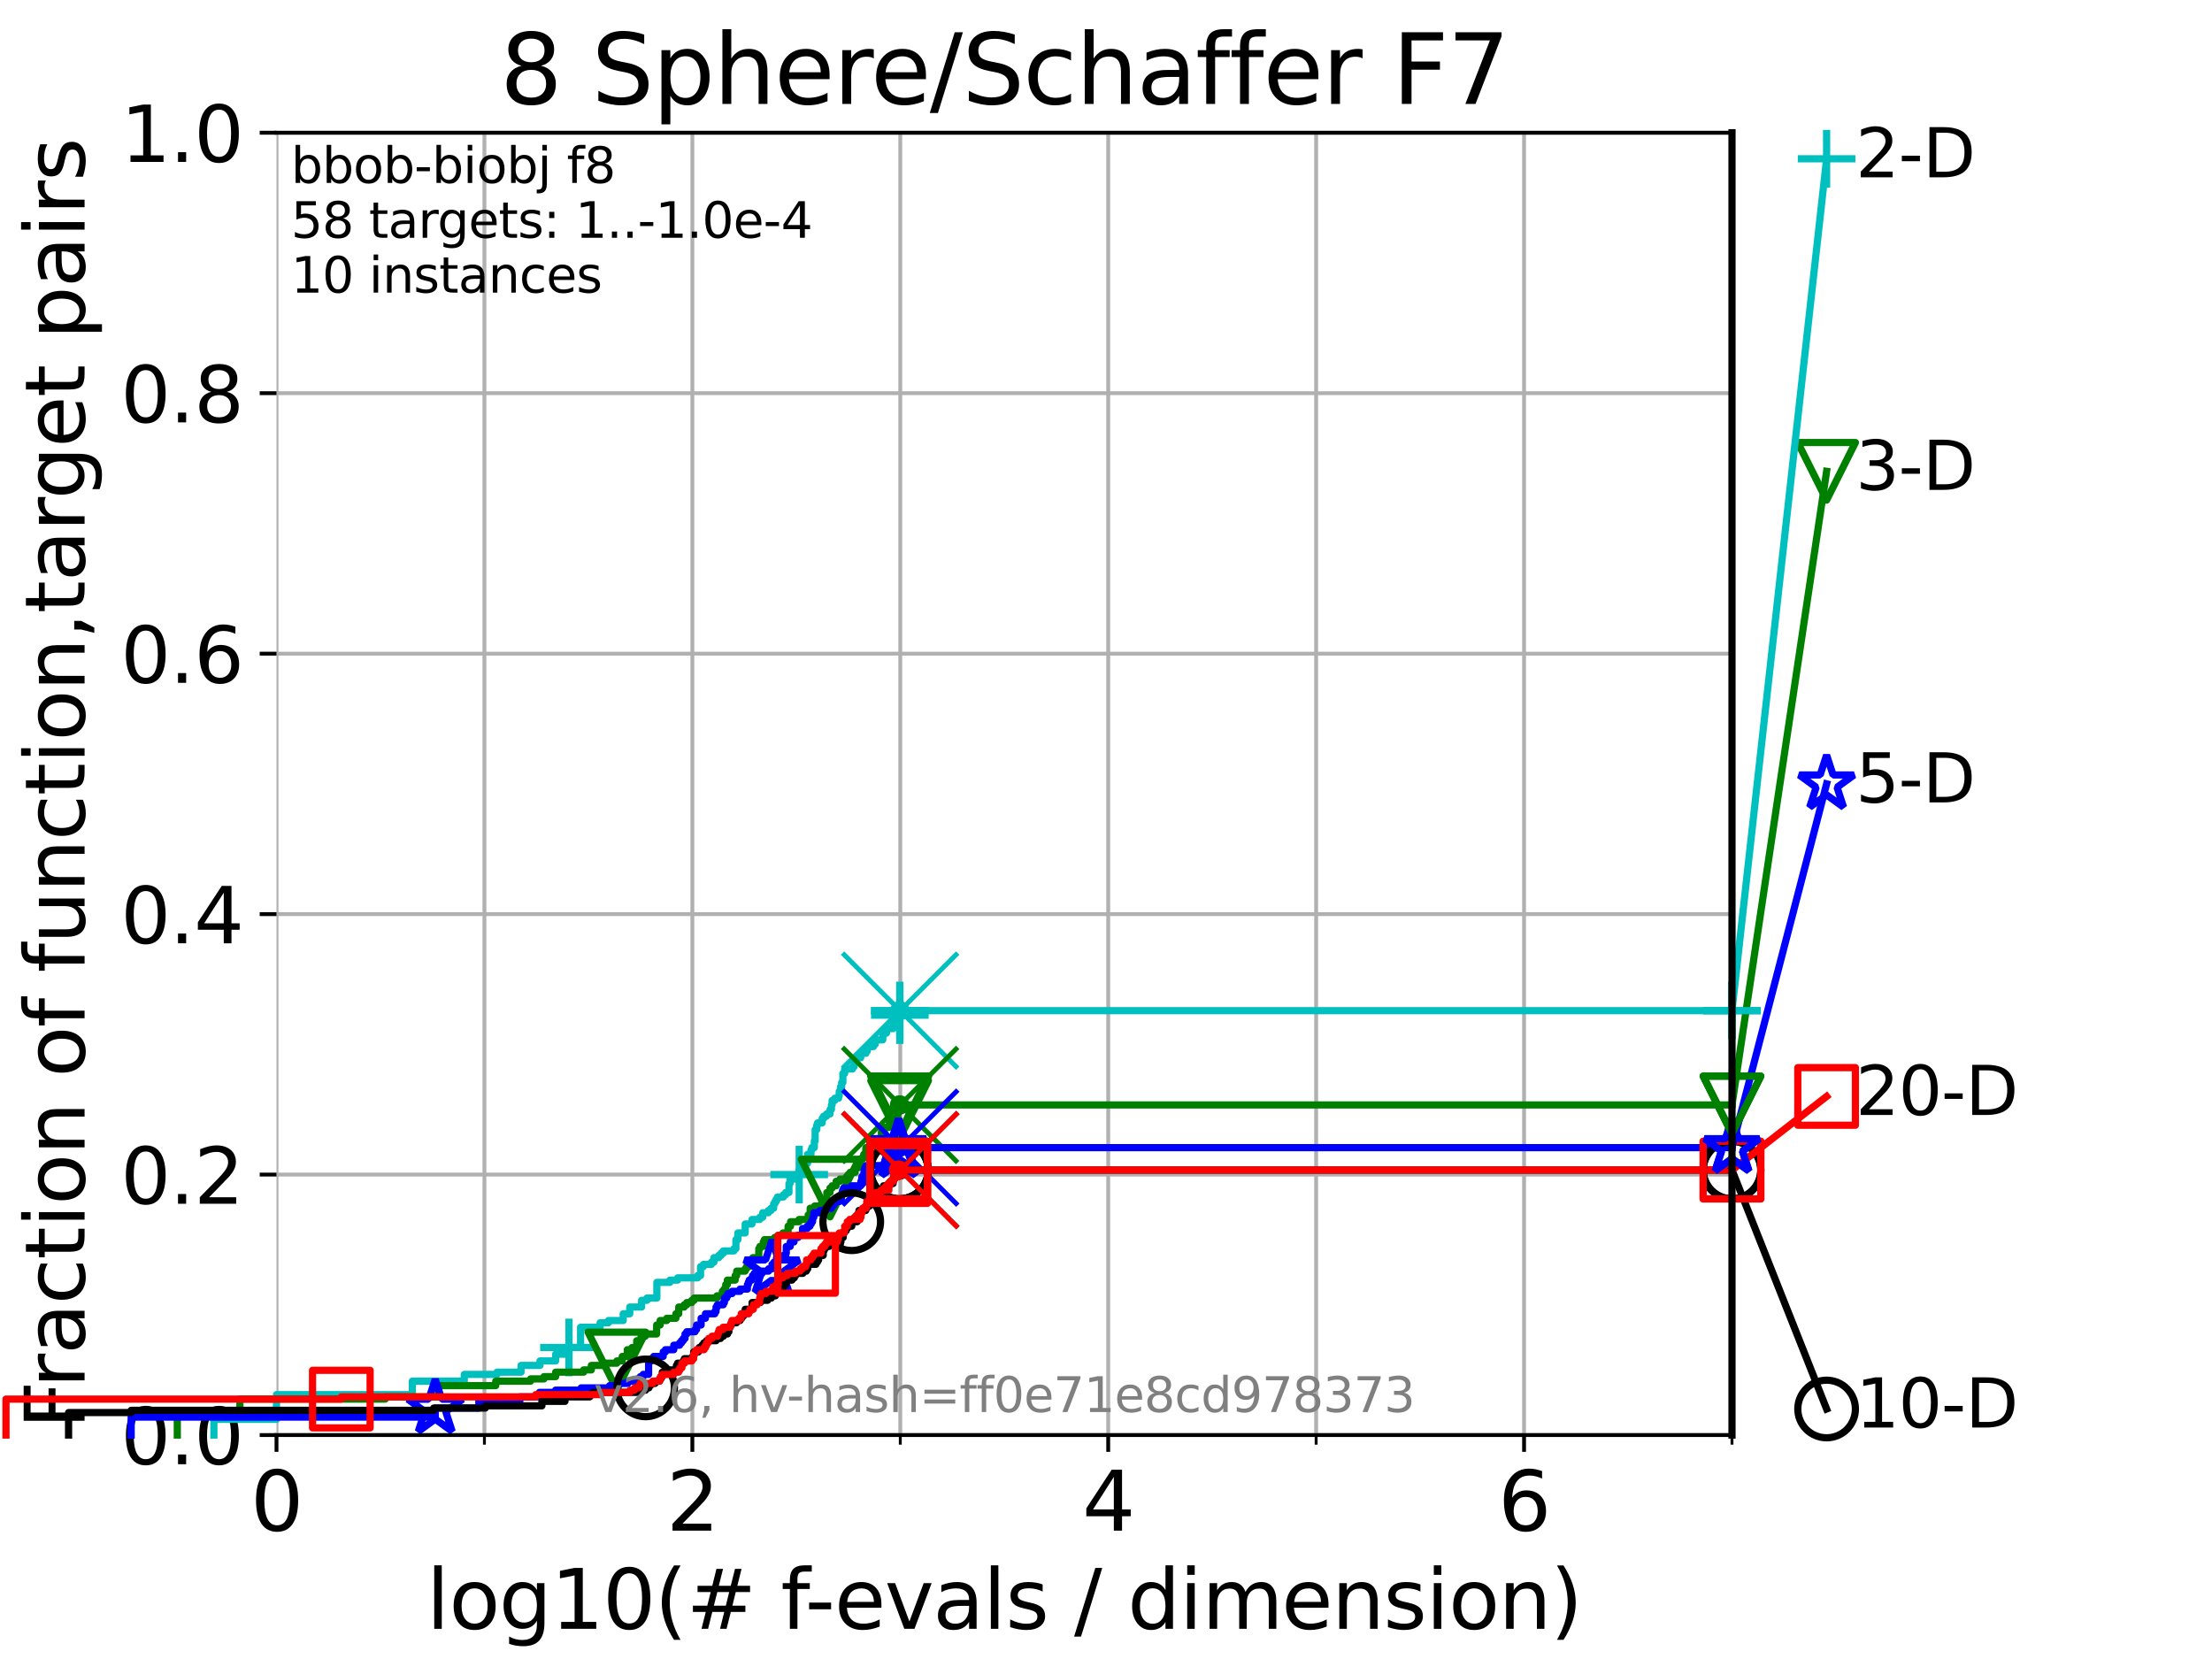 <?xml version="1.0" encoding="utf-8" standalone="no"?>
<!DOCTYPE svg PUBLIC "-//W3C//DTD SVG 1.1//EN"
  "http://www.w3.org/Graphics/SVG/1.1/DTD/svg11.dtd">
<svg xmlns:xlink="http://www.w3.org/1999/xlink" width="460.8pt" height="345.6pt" viewBox="0 0 460.8 345.6" xmlns="http://www.w3.org/2000/svg" version="1.1">
 <defs>
  <style type="text/css">*{stroke-linejoin: round; stroke-linecap: butt}</style>
 </defs>
 <g id="figure_1">
  <g id="patch_1">
   <path d="M 0 345.6 
L 460.8 345.6 
L 460.8 0 
L 0 0 
z
" style="fill: #ffffff"/>
  </g>
  <g id="axes_1">
   <g id="patch_2">
    <path d="M 57.6 298.944 
L 360.806 298.944 
L 360.806 27.648 
L 57.6 27.648 
z
" style="fill: #ffffff"/>
   </g>
   <g id="matplotlib.axis_1">
    <g id="xtick_1">
     <g id="line2d_1">
      <path d="M 57.6 298.944 
L 57.6 27.648 
" clip-path="url(#pb70d1b1044)" style="fill: none; stroke: #b0b0b0; stroke-width: 0.8; stroke-linecap: square"/>
     </g>
     <g id="line2d_2">
      <defs>
       <path id="m0206fd8dec" d="M 0 0 
L 0 3.5 
" style="stroke: #000000; stroke-width: 0.8"/>
      </defs>
      <g>
       <use xlink:href="#m0206fd8dec" x="57.6" y="298.944" style="stroke: #000000; stroke-width: 0.8"/>
      </g>
     </g>
     <g id="text_1">
      <!-- 0 -->
      <g transform="translate(52.192 318.861) scale(0.17 -0.17)">
       <defs>
        <path id="DejaVuSans-30" d="M 2034 4250 
Q 1547 4250 1301 3770 
Q 1056 3291 1056 2328 
Q 1056 1369 1301 889 
Q 1547 409 2034 409 
Q 2525 409 2770 889 
Q 3016 1369 3016 2328 
Q 3016 3291 2770 3770 
Q 2525 4250 2034 4250 
z
M 2034 4750 
Q 2819 4750 3233 4129 
Q 3647 3509 3647 2328 
Q 3647 1150 3233 529 
Q 2819 -91 2034 -91 
Q 1250 -91 836 529 
Q 422 1150 422 2328 
Q 422 3509 836 4129 
Q 1250 4750 2034 4750 
z
" transform="scale(0.016)"/>
       </defs>
       <use xlink:href="#DejaVuSans-30"/>
      </g>
     </g>
    </g>
    <g id="xtick_2">
     <g id="line2d_3">
      <path d="M 144.23 298.944 
L 144.23 27.648 
" clip-path="url(#pb70d1b1044)" style="fill: none; stroke: #b0b0b0; stroke-width: 0.8; stroke-linecap: square"/>
     </g>
     <g id="line2d_4">
      <g>
       <use xlink:href="#m0206fd8dec" x="144.23" y="298.944" style="stroke: #000000; stroke-width: 0.8"/>
      </g>
     </g>
     <g id="text_2">
      <!-- 2 -->
      <g transform="translate(138.822 318.861) scale(0.17 -0.17)">
       <defs>
        <path id="DejaVuSans-32" d="M 1228 531 
L 3431 531 
L 3431 0 
L 469 0 
L 469 531 
Q 828 903 1448 1529 
Q 2069 2156 2228 2338 
Q 2531 2678 2651 2914 
Q 2772 3150 2772 3378 
Q 2772 3750 2511 3984 
Q 2250 4219 1831 4219 
Q 1534 4219 1204 4116 
Q 875 4013 500 3803 
L 500 4441 
Q 881 4594 1212 4672 
Q 1544 4750 1819 4750 
Q 2544 4750 2975 4387 
Q 3406 4025 3406 3419 
Q 3406 3131 3298 2873 
Q 3191 2616 2906 2266 
Q 2828 2175 2409 1742 
Q 1991 1309 1228 531 
z
" transform="scale(0.016)"/>
       </defs>
       <use xlink:href="#DejaVuSans-32"/>
      </g>
     </g>
    </g>
    <g id="xtick_3">
     <g id="line2d_5">
      <path d="M 230.861 298.944 
L 230.861 27.648 
" clip-path="url(#pb70d1b1044)" style="fill: none; stroke: #b0b0b0; stroke-width: 0.8; stroke-linecap: square"/>
     </g>
     <g id="line2d_6">
      <g>
       <use xlink:href="#m0206fd8dec" x="230.861" y="298.944" style="stroke: #000000; stroke-width: 0.8"/>
      </g>
     </g>
     <g id="text_3">
      <!-- 4 -->
      <g transform="translate(225.453 318.861) scale(0.17 -0.17)">
       <defs>
        <path id="DejaVuSans-34" d="M 2419 4116 
L 825 1625 
L 2419 1625 
L 2419 4116 
z
M 2253 4666 
L 3047 4666 
L 3047 1625 
L 3713 1625 
L 3713 1100 
L 3047 1100 
L 3047 0 
L 2419 0 
L 2419 1100 
L 313 1100 
L 313 1709 
L 2253 4666 
z
" transform="scale(0.016)"/>
       </defs>
       <use xlink:href="#DejaVuSans-34"/>
      </g>
     </g>
    </g>
    <g id="xtick_4">
     <g id="line2d_7">
      <path d="M 317.491 298.944 
L 317.491 27.648 
" clip-path="url(#pb70d1b1044)" style="fill: none; stroke: #b0b0b0; stroke-width: 0.8; stroke-linecap: square"/>
     </g>
     <g id="line2d_8">
      <g>
       <use xlink:href="#m0206fd8dec" x="317.491" y="298.944" style="stroke: #000000; stroke-width: 0.8"/>
      </g>
     </g>
     <g id="text_4">
      <!-- 6 -->
      <g transform="translate(312.083 318.861) scale(0.17 -0.17)">
       <defs>
        <path id="DejaVuSans-36" d="M 2113 2584 
Q 1688 2584 1439 2293 
Q 1191 2003 1191 1497 
Q 1191 994 1439 701 
Q 1688 409 2113 409 
Q 2538 409 2786 701 
Q 3034 994 3034 1497 
Q 3034 2003 2786 2293 
Q 2538 2584 2113 2584 
z
M 3366 4563 
L 3366 3988 
Q 3128 4100 2886 4159 
Q 2644 4219 2406 4219 
Q 1781 4219 1451 3797 
Q 1122 3375 1075 2522 
Q 1259 2794 1537 2939 
Q 1816 3084 2150 3084 
Q 2853 3084 3261 2657 
Q 3669 2231 3669 1497 
Q 3669 778 3244 343 
Q 2819 -91 2113 -91 
Q 1303 -91 875 529 
Q 447 1150 447 2328 
Q 447 3434 972 4092 
Q 1497 4750 2381 4750 
Q 2619 4750 2861 4703 
Q 3103 4656 3366 4563 
z
" transform="scale(0.016)"/>
       </defs>
       <use xlink:href="#DejaVuSans-36"/>
      </g>
     </g>
    </g>
    <g id="xtick_5">
     <g id="line2d_9">
      <path d="M 100.915 298.944 
L 100.915 27.648 
" clip-path="url(#pb70d1b1044)" style="fill: none; stroke: #b0b0b0; stroke-width: 0.8; stroke-linecap: square"/>
     </g>
     <g id="line2d_10">
      <defs>
       <path id="m54b5c95fc3" d="M 0 0 
L 0 2 
" style="stroke: #000000; stroke-width: 0.6"/>
      </defs>
      <g>
       <use xlink:href="#m54b5c95fc3" x="100.915" y="298.944" style="stroke: #000000; stroke-width: 0.6"/>
      </g>
     </g>
    </g>
    <g id="xtick_6">
     <g id="line2d_11">
      <path d="M 187.546 298.944 
L 187.546 27.648 
" clip-path="url(#pb70d1b1044)" style="fill: none; stroke: #b0b0b0; stroke-width: 0.8; stroke-linecap: square"/>
     </g>
     <g id="line2d_12">
      <g>
       <use xlink:href="#m54b5c95fc3" x="187.546" y="298.944" style="stroke: #000000; stroke-width: 0.6"/>
      </g>
     </g>
    </g>
    <g id="xtick_7">
     <g id="line2d_13">
      <path d="M 274.176 298.944 
L 274.176 27.648 
" clip-path="url(#pb70d1b1044)" style="fill: none; stroke: #b0b0b0; stroke-width: 0.8; stroke-linecap: square"/>
     </g>
     <g id="line2d_14">
      <g>
       <use xlink:href="#m54b5c95fc3" x="274.176" y="298.944" style="stroke: #000000; stroke-width: 0.6"/>
      </g>
     </g>
    </g>
    <g id="xtick_8">
     <g id="line2d_15">
      <path d="M 360.806 298.944 
L 360.806 27.648 
" clip-path="url(#pb70d1b1044)" style="fill: none; stroke: #b0b0b0; stroke-width: 0.8; stroke-linecap: square"/>
     </g>
     <g id="line2d_16">
      <g>
       <use xlink:href="#m54b5c95fc3" x="360.806" y="298.944" style="stroke: #000000; stroke-width: 0.6"/>
      </g>
     </g>
    </g>
    <g id="text_5">
     <!-- log10(# f-evals / dimension) -->
     <g transform="translate(88.823 339.314) scale(0.17 -0.17)">
      <defs>
       <path id="DejaVuSans-6c" d="M 603 4863 
L 1178 4863 
L 1178 0 
L 603 0 
L 603 4863 
z
" transform="scale(0.016)"/>
       <path id="DejaVuSans-6f" d="M 1959 3097 
Q 1497 3097 1228 2736 
Q 959 2375 959 1747 
Q 959 1119 1226 758 
Q 1494 397 1959 397 
Q 2419 397 2687 759 
Q 2956 1122 2956 1747 
Q 2956 2369 2687 2733 
Q 2419 3097 1959 3097 
z
M 1959 3584 
Q 2709 3584 3137 3096 
Q 3566 2609 3566 1747 
Q 3566 888 3137 398 
Q 2709 -91 1959 -91 
Q 1206 -91 779 398 
Q 353 888 353 1747 
Q 353 2609 779 3096 
Q 1206 3584 1959 3584 
z
" transform="scale(0.016)"/>
       <path id="DejaVuSans-67" d="M 2906 1791 
Q 2906 2416 2648 2759 
Q 2391 3103 1925 3103 
Q 1463 3103 1205 2759 
Q 947 2416 947 1791 
Q 947 1169 1205 825 
Q 1463 481 1925 481 
Q 2391 481 2648 825 
Q 2906 1169 2906 1791 
z
M 3481 434 
Q 3481 -459 3084 -895 
Q 2688 -1331 1869 -1331 
Q 1566 -1331 1297 -1286 
Q 1028 -1241 775 -1147 
L 775 -588 
Q 1028 -725 1275 -790 
Q 1522 -856 1778 -856 
Q 2344 -856 2625 -561 
Q 2906 -266 2906 331 
L 2906 616 
Q 2728 306 2450 153 
Q 2172 0 1784 0 
Q 1141 0 747 490 
Q 353 981 353 1791 
Q 353 2603 747 3093 
Q 1141 3584 1784 3584 
Q 2172 3584 2450 3431 
Q 2728 3278 2906 2969 
L 2906 3500 
L 3481 3500 
L 3481 434 
z
" transform="scale(0.016)"/>
       <path id="DejaVuSans-31" d="M 794 531 
L 1825 531 
L 1825 4091 
L 703 3866 
L 703 4441 
L 1819 4666 
L 2450 4666 
L 2450 531 
L 3481 531 
L 3481 0 
L 794 0 
L 794 531 
z
" transform="scale(0.016)"/>
       <path id="DejaVuSans-28" d="M 1984 4856 
Q 1566 4138 1362 3434 
Q 1159 2731 1159 2009 
Q 1159 1288 1364 580 
Q 1569 -128 1984 -844 
L 1484 -844 
Q 1016 -109 783 600 
Q 550 1309 550 2009 
Q 550 2706 781 3412 
Q 1013 4119 1484 4856 
L 1984 4856 
z
" transform="scale(0.016)"/>
       <path id="DejaVuSans-23" d="M 3272 2816 
L 2363 2816 
L 2100 1772 
L 3016 1772 
L 3272 2816 
z
M 2803 4594 
L 2478 3297 
L 3391 3297 
L 3719 4594 
L 4219 4594 
L 3897 3297 
L 4872 3297 
L 4872 2816 
L 3775 2816 
L 3519 1772 
L 4513 1772 
L 4513 1294 
L 3397 1294 
L 3072 0 
L 2572 0 
L 2894 1294 
L 1978 1294 
L 1656 0 
L 1153 0 
L 1478 1294 
L 494 1294 
L 494 1772 
L 1594 1772 
L 1856 2816 
L 850 2816 
L 850 3297 
L 1978 3297 
L 2297 4594 
L 2803 4594 
z
" transform="scale(0.016)"/>
       <path id="DejaVuSans-20" transform="scale(0.016)"/>
       <path id="DejaVuSans-66" d="M 2375 4863 
L 2375 4384 
L 1825 4384 
Q 1516 4384 1395 4259 
Q 1275 4134 1275 3809 
L 1275 3500 
L 2222 3500 
L 2222 3053 
L 1275 3053 
L 1275 0 
L 697 0 
L 697 3053 
L 147 3053 
L 147 3500 
L 697 3500 
L 697 3744 
Q 697 4328 969 4595 
Q 1241 4863 1831 4863 
L 2375 4863 
z
" transform="scale(0.016)"/>
       <path id="DejaVuSans-2d" d="M 313 2009 
L 1997 2009 
L 1997 1497 
L 313 1497 
L 313 2009 
z
" transform="scale(0.016)"/>
       <path id="DejaVuSans-65" d="M 3597 1894 
L 3597 1613 
L 953 1613 
Q 991 1019 1311 708 
Q 1631 397 2203 397 
Q 2534 397 2845 478 
Q 3156 559 3463 722 
L 3463 178 
Q 3153 47 2828 -22 
Q 2503 -91 2169 -91 
Q 1331 -91 842 396 
Q 353 884 353 1716 
Q 353 2575 817 3079 
Q 1281 3584 2069 3584 
Q 2775 3584 3186 3129 
Q 3597 2675 3597 1894 
z
M 3022 2063 
Q 3016 2534 2758 2815 
Q 2500 3097 2075 3097 
Q 1594 3097 1305 2825 
Q 1016 2553 972 2059 
L 3022 2063 
z
" transform="scale(0.016)"/>
       <path id="DejaVuSans-76" d="M 191 3500 
L 800 3500 
L 1894 563 
L 2988 3500 
L 3597 3500 
L 2284 0 
L 1503 0 
L 191 3500 
z
" transform="scale(0.016)"/>
       <path id="DejaVuSans-61" d="M 2194 1759 
Q 1497 1759 1228 1600 
Q 959 1441 959 1056 
Q 959 750 1161 570 
Q 1363 391 1709 391 
Q 2188 391 2477 730 
Q 2766 1069 2766 1631 
L 2766 1759 
L 2194 1759 
z
M 3341 1997 
L 3341 0 
L 2766 0 
L 2766 531 
Q 2569 213 2275 61 
Q 1981 -91 1556 -91 
Q 1019 -91 701 211 
Q 384 513 384 1019 
Q 384 1609 779 1909 
Q 1175 2209 1959 2209 
L 2766 2209 
L 2766 2266 
Q 2766 2663 2505 2880 
Q 2244 3097 1772 3097 
Q 1472 3097 1187 3025 
Q 903 2953 641 2809 
L 641 3341 
Q 956 3463 1253 3523 
Q 1550 3584 1831 3584 
Q 2591 3584 2966 3190 
Q 3341 2797 3341 1997 
z
" transform="scale(0.016)"/>
       <path id="DejaVuSans-73" d="M 2834 3397 
L 2834 2853 
Q 2591 2978 2328 3040 
Q 2066 3103 1784 3103 
Q 1356 3103 1142 2972 
Q 928 2841 928 2578 
Q 928 2378 1081 2264 
Q 1234 2150 1697 2047 
L 1894 2003 
Q 2506 1872 2764 1633 
Q 3022 1394 3022 966 
Q 3022 478 2636 193 
Q 2250 -91 1575 -91 
Q 1294 -91 989 -36 
Q 684 19 347 128 
L 347 722 
Q 666 556 975 473 
Q 1284 391 1588 391 
Q 1994 391 2212 530 
Q 2431 669 2431 922 
Q 2431 1156 2273 1281 
Q 2116 1406 1581 1522 
L 1381 1569 
Q 847 1681 609 1914 
Q 372 2147 372 2553 
Q 372 3047 722 3315 
Q 1072 3584 1716 3584 
Q 2034 3584 2315 3537 
Q 2597 3491 2834 3397 
z
" transform="scale(0.016)"/>
       <path id="DejaVuSans-2f" d="M 1625 4666 
L 2156 4666 
L 531 -594 
L 0 -594 
L 1625 4666 
z
" transform="scale(0.016)"/>
       <path id="DejaVuSans-64" d="M 2906 2969 
L 2906 4863 
L 3481 4863 
L 3481 0 
L 2906 0 
L 2906 525 
Q 2725 213 2448 61 
Q 2172 -91 1784 -91 
Q 1150 -91 751 415 
Q 353 922 353 1747 
Q 353 2572 751 3078 
Q 1150 3584 1784 3584 
Q 2172 3584 2448 3432 
Q 2725 3281 2906 2969 
z
M 947 1747 
Q 947 1113 1208 752 
Q 1469 391 1925 391 
Q 2381 391 2643 752 
Q 2906 1113 2906 1747 
Q 2906 2381 2643 2742 
Q 2381 3103 1925 3103 
Q 1469 3103 1208 2742 
Q 947 2381 947 1747 
z
" transform="scale(0.016)"/>
       <path id="DejaVuSans-69" d="M 603 3500 
L 1178 3500 
L 1178 0 
L 603 0 
L 603 3500 
z
M 603 4863 
L 1178 4863 
L 1178 4134 
L 603 4134 
L 603 4863 
z
" transform="scale(0.016)"/>
       <path id="DejaVuSans-6d" d="M 3328 2828 
Q 3544 3216 3844 3400 
Q 4144 3584 4550 3584 
Q 5097 3584 5394 3201 
Q 5691 2819 5691 2113 
L 5691 0 
L 5113 0 
L 5113 2094 
Q 5113 2597 4934 2840 
Q 4756 3084 4391 3084 
Q 3944 3084 3684 2787 
Q 3425 2491 3425 1978 
L 3425 0 
L 2847 0 
L 2847 2094 
Q 2847 2600 2669 2842 
Q 2491 3084 2119 3084 
Q 1678 3084 1418 2786 
Q 1159 2488 1159 1978 
L 1159 0 
L 581 0 
L 581 3500 
L 1159 3500 
L 1159 2956 
Q 1356 3278 1631 3431 
Q 1906 3584 2284 3584 
Q 2666 3584 2933 3390 
Q 3200 3197 3328 2828 
z
" transform="scale(0.016)"/>
       <path id="DejaVuSans-6e" d="M 3513 2113 
L 3513 0 
L 2938 0 
L 2938 2094 
Q 2938 2591 2744 2837 
Q 2550 3084 2163 3084 
Q 1697 3084 1428 2787 
Q 1159 2491 1159 1978 
L 1159 0 
L 581 0 
L 581 3500 
L 1159 3500 
L 1159 2956 
Q 1366 3272 1645 3428 
Q 1925 3584 2291 3584 
Q 2894 3584 3203 3211 
Q 3513 2838 3513 2113 
z
" transform="scale(0.016)"/>
       <path id="DejaVuSans-29" d="M 513 4856 
L 1013 4856 
Q 1481 4119 1714 3412 
Q 1947 2706 1947 2009 
Q 1947 1309 1714 600 
Q 1481 -109 1013 -844 
L 513 -844 
Q 928 -128 1133 580 
Q 1338 1288 1338 2009 
Q 1338 2731 1133 3434 
Q 928 4138 513 4856 
z
" transform="scale(0.016)"/>
      </defs>
      <use xlink:href="#DejaVuSans-6c"/>
      <use xlink:href="#DejaVuSans-6f" x="27.783"/>
      <use xlink:href="#DejaVuSans-67" x="88.965"/>
      <use xlink:href="#DejaVuSans-31" x="152.441"/>
      <use xlink:href="#DejaVuSans-30" x="216.064"/>
      <use xlink:href="#DejaVuSans-28" x="279.688"/>
      <use xlink:href="#DejaVuSans-23" x="318.701"/>
      <use xlink:href="#DejaVuSans-20" x="402.49"/>
      <use xlink:href="#DejaVuSans-66" x="434.277"/>
      <use xlink:href="#DejaVuSans-2d" x="463.982"/>
      <use xlink:href="#DejaVuSans-65" x="500.066"/>
      <use xlink:href="#DejaVuSans-76" x="561.59"/>
      <use xlink:href="#DejaVuSans-61" x="620.77"/>
      <use xlink:href="#DejaVuSans-6c" x="682.049"/>
      <use xlink:href="#DejaVuSans-73" x="709.832"/>
      <use xlink:href="#DejaVuSans-20" x="761.932"/>
      <use xlink:href="#DejaVuSans-2f" x="793.719"/>
      <use xlink:href="#DejaVuSans-20" x="827.41"/>
      <use xlink:href="#DejaVuSans-64" x="859.197"/>
      <use xlink:href="#DejaVuSans-69" x="922.674"/>
      <use xlink:href="#DejaVuSans-6d" x="950.457"/>
      <use xlink:href="#DejaVuSans-65" x="1047.869"/>
      <use xlink:href="#DejaVuSans-6e" x="1109.393"/>
      <use xlink:href="#DejaVuSans-73" x="1172.771"/>
      <use xlink:href="#DejaVuSans-69" x="1224.871"/>
      <use xlink:href="#DejaVuSans-6f" x="1252.654"/>
      <use xlink:href="#DejaVuSans-6e" x="1313.836"/>
      <use xlink:href="#DejaVuSans-29" x="1377.215"/>
     </g>
    </g>
   </g>
   <g id="matplotlib.axis_2">
    <g id="ytick_1">
     <g id="line2d_17">
      <path d="M 57.6 298.944 
L 360.806 298.944 
" clip-path="url(#pb70d1b1044)" style="fill: none; stroke: #b0b0b0; stroke-width: 0.8; stroke-linecap: square"/>
     </g>
     <g id="line2d_18">
      <defs>
       <path id="m1bdc8e1153" d="M 0 0 
L -3.5 0 
" style="stroke: #000000; stroke-width: 0.8"/>
      </defs>
      <g>
       <use xlink:href="#m1bdc8e1153" x="57.6" y="298.944" style="stroke: #000000; stroke-width: 0.8"/>
      </g>
     </g>
     <g id="text_6">
      <!-- 0.0 -->
      <g transform="translate(25.155 305.023) scale(0.16 -0.16)">
       <defs>
        <path id="DejaVuSans-2e" d="M 684 794 
L 1344 794 
L 1344 0 
L 684 0 
L 684 794 
z
" transform="scale(0.016)"/>
       </defs>
       <use xlink:href="#DejaVuSans-30"/>
       <use xlink:href="#DejaVuSans-2e" x="63.623"/>
       <use xlink:href="#DejaVuSans-30" x="95.41"/>
      </g>
     </g>
    </g>
    <g id="ytick_2">
     <g id="line2d_19">
      <path d="M 57.6 244.685 
L 360.806 244.685 
" clip-path="url(#pb70d1b1044)" style="fill: none; stroke: #b0b0b0; stroke-width: 0.8; stroke-linecap: square"/>
     </g>
     <g id="line2d_20">
      <g>
       <use xlink:href="#m1bdc8e1153" x="57.6" y="244.685" style="stroke: #000000; stroke-width: 0.8"/>
      </g>
     </g>
     <g id="text_7">
      <!-- 0.2 -->
      <g transform="translate(25.155 250.764) scale(0.16 -0.16)">
       <use xlink:href="#DejaVuSans-30"/>
       <use xlink:href="#DejaVuSans-2e" x="63.623"/>
       <use xlink:href="#DejaVuSans-32" x="95.41"/>
      </g>
     </g>
    </g>
    <g id="ytick_3">
     <g id="line2d_21">
      <path d="M 57.6 190.426 
L 360.806 190.426 
" clip-path="url(#pb70d1b1044)" style="fill: none; stroke: #b0b0b0; stroke-width: 0.8; stroke-linecap: square"/>
     </g>
     <g id="line2d_22">
      <g>
       <use xlink:href="#m1bdc8e1153" x="57.6" y="190.426" style="stroke: #000000; stroke-width: 0.8"/>
      </g>
     </g>
     <g id="text_8">
      <!-- 0.4 -->
      <g transform="translate(25.155 196.504) scale(0.16 -0.16)">
       <use xlink:href="#DejaVuSans-30"/>
       <use xlink:href="#DejaVuSans-2e" x="63.623"/>
       <use xlink:href="#DejaVuSans-34" x="95.41"/>
      </g>
     </g>
    </g>
    <g id="ytick_4">
     <g id="line2d_23">
      <path d="M 57.6 136.166 
L 360.806 136.166 
" clip-path="url(#pb70d1b1044)" style="fill: none; stroke: #b0b0b0; stroke-width: 0.8; stroke-linecap: square"/>
     </g>
     <g id="line2d_24">
      <g>
       <use xlink:href="#m1bdc8e1153" x="57.6" y="136.166" style="stroke: #000000; stroke-width: 0.8"/>
      </g>
     </g>
     <g id="text_9">
      <!-- 0.6 -->
      <g transform="translate(25.155 142.245) scale(0.16 -0.16)">
       <use xlink:href="#DejaVuSans-30"/>
       <use xlink:href="#DejaVuSans-2e" x="63.623"/>
       <use xlink:href="#DejaVuSans-36" x="95.41"/>
      </g>
     </g>
    </g>
    <g id="ytick_5">
     <g id="line2d_25">
      <path d="M 57.6 81.907 
L 360.806 81.907 
" clip-path="url(#pb70d1b1044)" style="fill: none; stroke: #b0b0b0; stroke-width: 0.8; stroke-linecap: square"/>
     </g>
     <g id="line2d_26">
      <g>
       <use xlink:href="#m1bdc8e1153" x="57.6" y="81.907" style="stroke: #000000; stroke-width: 0.8"/>
      </g>
     </g>
     <g id="text_10">
      <!-- 0.8 -->
      <g transform="translate(25.155 87.986) scale(0.16 -0.16)">
       <defs>
        <path id="DejaVuSans-38" d="M 2034 2216 
Q 1584 2216 1326 1975 
Q 1069 1734 1069 1313 
Q 1069 891 1326 650 
Q 1584 409 2034 409 
Q 2484 409 2743 651 
Q 3003 894 3003 1313 
Q 3003 1734 2745 1975 
Q 2488 2216 2034 2216 
z
M 1403 2484 
Q 997 2584 770 2862 
Q 544 3141 544 3541 
Q 544 4100 942 4425 
Q 1341 4750 2034 4750 
Q 2731 4750 3128 4425 
Q 3525 4100 3525 3541 
Q 3525 3141 3298 2862 
Q 3072 2584 2669 2484 
Q 3125 2378 3379 2068 
Q 3634 1759 3634 1313 
Q 3634 634 3220 271 
Q 2806 -91 2034 -91 
Q 1263 -91 848 271 
Q 434 634 434 1313 
Q 434 1759 690 2068 
Q 947 2378 1403 2484 
z
M 1172 3481 
Q 1172 3119 1398 2916 
Q 1625 2713 2034 2713 
Q 2441 2713 2670 2916 
Q 2900 3119 2900 3481 
Q 2900 3844 2670 4047 
Q 2441 4250 2034 4250 
Q 1625 4250 1398 4047 
Q 1172 3844 1172 3481 
z
" transform="scale(0.016)"/>
       </defs>
       <use xlink:href="#DejaVuSans-30"/>
       <use xlink:href="#DejaVuSans-2e" x="63.623"/>
       <use xlink:href="#DejaVuSans-38" x="95.41"/>
      </g>
     </g>
    </g>
    <g id="ytick_6">
     <g id="line2d_27">
      <path d="M 57.6 27.648 
L 360.806 27.648 
" clip-path="url(#pb70d1b1044)" style="fill: none; stroke: #b0b0b0; stroke-width: 0.8; stroke-linecap: square"/>
     </g>
     <g id="line2d_28">
      <g>
       <use xlink:href="#m1bdc8e1153" x="57.6" y="27.648" style="stroke: #000000; stroke-width: 0.8"/>
      </g>
     </g>
     <g id="text_11">
      <!-- 1.0 -->
      <g transform="translate(25.155 33.727) scale(0.16 -0.16)">
       <use xlink:href="#DejaVuSans-31"/>
       <use xlink:href="#DejaVuSans-2e" x="63.623"/>
       <use xlink:href="#DejaVuSans-30" x="95.41"/>
      </g>
     </g>
    </g>
    <g id="text_12">
     <!-- Fraction of function,target pairs -->
     <g transform="translate(17.62 297.681) rotate(-90) scale(0.17 -0.17)">
      <defs>
       <path id="DejaVuSans-46" d="M 628 4666 
L 3309 4666 
L 3309 4134 
L 1259 4134 
L 1259 2759 
L 3109 2759 
L 3109 2228 
L 1259 2228 
L 1259 0 
L 628 0 
L 628 4666 
z
" transform="scale(0.016)"/>
       <path id="DejaVuSans-72" d="M 2631 2963 
Q 2534 3019 2420 3045 
Q 2306 3072 2169 3072 
Q 1681 3072 1420 2755 
Q 1159 2438 1159 1844 
L 1159 0 
L 581 0 
L 581 3500 
L 1159 3500 
L 1159 2956 
Q 1341 3275 1631 3429 
Q 1922 3584 2338 3584 
Q 2397 3584 2469 3576 
Q 2541 3569 2628 3553 
L 2631 2963 
z
" transform="scale(0.016)"/>
       <path id="DejaVuSans-63" d="M 3122 3366 
L 3122 2828 
Q 2878 2963 2633 3030 
Q 2388 3097 2138 3097 
Q 1578 3097 1268 2742 
Q 959 2388 959 1747 
Q 959 1106 1268 751 
Q 1578 397 2138 397 
Q 2388 397 2633 464 
Q 2878 531 3122 666 
L 3122 134 
Q 2881 22 2623 -34 
Q 2366 -91 2075 -91 
Q 1284 -91 818 406 
Q 353 903 353 1747 
Q 353 2603 823 3093 
Q 1294 3584 2113 3584 
Q 2378 3584 2631 3529 
Q 2884 3475 3122 3366 
z
" transform="scale(0.016)"/>
       <path id="DejaVuSans-74" d="M 1172 4494 
L 1172 3500 
L 2356 3500 
L 2356 3053 
L 1172 3053 
L 1172 1153 
Q 1172 725 1289 603 
Q 1406 481 1766 481 
L 2356 481 
L 2356 0 
L 1766 0 
Q 1100 0 847 248 
Q 594 497 594 1153 
L 594 3053 
L 172 3053 
L 172 3500 
L 594 3500 
L 594 4494 
L 1172 4494 
z
" transform="scale(0.016)"/>
       <path id="DejaVuSans-75" d="M 544 1381 
L 544 3500 
L 1119 3500 
L 1119 1403 
Q 1119 906 1312 657 
Q 1506 409 1894 409 
Q 2359 409 2629 706 
Q 2900 1003 2900 1516 
L 2900 3500 
L 3475 3500 
L 3475 0 
L 2900 0 
L 2900 538 
Q 2691 219 2414 64 
Q 2138 -91 1772 -91 
Q 1169 -91 856 284 
Q 544 659 544 1381 
z
M 1991 3584 
L 1991 3584 
z
" transform="scale(0.016)"/>
       <path id="DejaVuSans-2c" d="M 750 794 
L 1409 794 
L 1409 256 
L 897 -744 
L 494 -744 
L 750 256 
L 750 794 
z
" transform="scale(0.016)"/>
       <path id="DejaVuSans-70" d="M 1159 525 
L 1159 -1331 
L 581 -1331 
L 581 3500 
L 1159 3500 
L 1159 2969 
Q 1341 3281 1617 3432 
Q 1894 3584 2278 3584 
Q 2916 3584 3314 3078 
Q 3713 2572 3713 1747 
Q 3713 922 3314 415 
Q 2916 -91 2278 -91 
Q 1894 -91 1617 61 
Q 1341 213 1159 525 
z
M 3116 1747 
Q 3116 2381 2855 2742 
Q 2594 3103 2138 3103 
Q 1681 3103 1420 2742 
Q 1159 2381 1159 1747 
Q 1159 1113 1420 752 
Q 1681 391 2138 391 
Q 2594 391 2855 752 
Q 3116 1113 3116 1747 
z
" transform="scale(0.016)"/>
      </defs>
      <use xlink:href="#DejaVuSans-46"/>
      <use xlink:href="#DejaVuSans-72" x="50.27"/>
      <use xlink:href="#DejaVuSans-61" x="91.383"/>
      <use xlink:href="#DejaVuSans-63" x="152.662"/>
      <use xlink:href="#DejaVuSans-74" x="207.643"/>
      <use xlink:href="#DejaVuSans-69" x="246.852"/>
      <use xlink:href="#DejaVuSans-6f" x="274.635"/>
      <use xlink:href="#DejaVuSans-6e" x="335.816"/>
      <use xlink:href="#DejaVuSans-20" x="399.195"/>
      <use xlink:href="#DejaVuSans-6f" x="430.982"/>
      <use xlink:href="#DejaVuSans-66" x="492.164"/>
      <use xlink:href="#DejaVuSans-20" x="527.369"/>
      <use xlink:href="#DejaVuSans-66" x="559.156"/>
      <use xlink:href="#DejaVuSans-75" x="594.361"/>
      <use xlink:href="#DejaVuSans-6e" x="657.74"/>
      <use xlink:href="#DejaVuSans-63" x="721.119"/>
      <use xlink:href="#DejaVuSans-74" x="776.1"/>
      <use xlink:href="#DejaVuSans-69" x="815.309"/>
      <use xlink:href="#DejaVuSans-6f" x="843.092"/>
      <use xlink:href="#DejaVuSans-6e" x="904.273"/>
      <use xlink:href="#DejaVuSans-2c" x="967.652"/>
      <use xlink:href="#DejaVuSans-74" x="999.439"/>
      <use xlink:href="#DejaVuSans-61" x="1038.648"/>
      <use xlink:href="#DejaVuSans-72" x="1099.928"/>
      <use xlink:href="#DejaVuSans-67" x="1139.291"/>
      <use xlink:href="#DejaVuSans-65" x="1202.768"/>
      <use xlink:href="#DejaVuSans-74" x="1264.291"/>
      <use xlink:href="#DejaVuSans-20" x="1303.5"/>
      <use xlink:href="#DejaVuSans-70" x="1335.287"/>
      <use xlink:href="#DejaVuSans-61" x="1398.764"/>
      <use xlink:href="#DejaVuSans-69" x="1460.043"/>
      <use xlink:href="#DejaVuSans-72" x="1487.826"/>
      <use xlink:href="#DejaVuSans-73" x="1528.939"/>
     </g>
    </g>
   </g>
   <g id="line2d_29">
    <defs>
     <path id="mc8fea0df6a" d="M 0 1.5 
C 0.398 1.5 0.779 1.342 1.061 1.061 
C 1.342 0.779 1.5 0.398 1.5 0 
C 1.5 -0.398 1.342 -0.779 1.061 -1.061 
C 0.779 -1.342 0.398 -1.5 0 -1.5 
C -0.398 -1.5 -0.779 -1.342 -1.061 -1.061 
C -1.342 -0.779 -1.5 -0.398 -1.5 0 
C -1.5 0.398 -1.342 0.779 -1.061 1.061 
C -0.779 1.342 -0.398 1.5 0 1.5 
z
" style="stroke: #00bfbf"/>
    </defs>
    <g>
     <use xlink:href="#mc8fea0df6a" x="187.451" y="210.539" style="fill: #00bfbf; stroke: #00bfbf"/>
     <use xlink:href="#mc8fea0df6a" x="187.451" y="210.539" style="fill: #00bfbf; stroke: #00bfbf"/>
    </g>
   </g>
   <g id="line2d_30">
    <path d="M 44.561 298.944 
L 44.561 295.67 
L 57.6 295.67 
L 57.6 290.524 
L 85.894 290.524 
L 85.894 287.718 
L 96.718 287.718 
L 96.718 286.315 
L 103.544 286.315 
L 103.544 285.847 
L 108.543 285.847 
L 108.543 284.444 
L 112.488 284.444 
L 112.488 283.508 
L 115.747 283.508 
L 115.747 282.105 
L 118.525 282.105 
L 118.525 280.702 
L 120.944 280.702 
L 120.944 276.492 
L 125.012 276.492 
L 125.012 275.556 
L 126.757 275.556 
L 126.757 275.089 
L 129.826 275.089 
L 129.826 273.685 
L 131.191 273.685 
L 131.191 272.282 
L 133.656 272.282 
L 133.656 270.879 
L 134.777 270.879 
L 134.777 270.411 
L 136.837 270.411 
L 136.837 267.137 
L 139.556 267.137 
L 139.556 266.669 
L 141.173 266.669 
L 141.173 266.201 
L 145.327 266.201 
L 145.327 265.734 
L 145.938 265.734 
L 145.938 263.863 
L 146.53 263.863 
L 146.53 263.395 
L 148.201 263.395 
L 148.201 262.927 
L 148.727 262.927 
L 148.727 261.992 
L 149.736 261.992 
L 149.736 261.524 
L 150.221 261.524 
L 150.221 261.056 
L 150.694 261.056 
L 150.694 260.588 
L 152.895 260.588 
L 152.895 260.121 
L 153.306 260.121 
L 153.306 258.25 
L 153.708 258.25 
L 153.708 256.846 
L 155.235 256.846 
L 155.235 254.975 
L 156.648 254.975 
L 156.648 254.04 
L 158.277 254.04 
L 158.277 253.572 
L 158.891 253.572 
L 158.891 252.637 
L 160.062 252.637 
L 160.062 252.169 
L 160.621 252.169 
L 160.621 251.701 
L 161.164 251.701 
L 161.164 250.766 
L 161.43 250.766 
L 161.43 250.298 
L 161.692 250.298 
L 161.692 249.83 
L 161.95 249.83 
L 161.95 249.362 
L 163.192 249.362 
L 163.192 248.895 
L 163.666 248.895 
L 163.666 248.427 
L 164.356 248.427 
L 164.356 246.556 
L 164.581 246.556 
L 164.581 245.62 
L 165.874 245.62 
L 165.874 244.685 
L 166.489 244.685 
L 166.489 243.749 
L 166.888 243.749 
L 166.888 242.346 
L 168.222 242.346 
L 168.222 240.475 
L 168.944 240.475 
L 168.944 239.54 
L 169.12 239.54 
L 169.12 239.072 
L 169.639 239.072 
L 169.639 237.669 
L 169.808 237.669 
L 169.808 235.33 
L 170.143 235.33 
L 170.143 234.394 
L 170.309 234.394 
L 170.309 233.927 
L 171.271 233.927 
L 171.271 232.991 
L 171.582 232.991 
L 171.582 232.523 
L 172.187 232.523 
L 172.187 232.056 
L 172.917 232.056 
L 172.917 231.12 
L 173.202 231.12 
L 173.202 230.184 
L 173.342 230.184 
L 173.342 229.249 
L 173.895 229.249 
L 173.895 228.781 
L 174.694 228.781 
L 174.694 228.313 
L 174.824 228.313 
L 174.824 227.378 
L 175.081 227.378 
L 175.081 226.442 
L 175.334 226.442 
L 175.334 225.507 
L 175.585 225.507 
L 175.585 223.636 
L 175.954 223.636 
L 175.954 222.7 
L 177.588 222.7 
L 177.588 222.233 
L 177.92 222.233 
L 177.92 221.297 
L 178.139 221.297 
L 178.139 220.362 
L 179.297 220.362 
L 179.297 219.426 
L 180.387 219.426 
L 180.387 218.958 
L 180.674 218.958 
L 180.674 218.023 
L 181.957 218.023 
L 181.957 217.555 
L 182.309 217.555 
L 182.309 216.62 
L 183.893 216.62 
L 183.893 215.684 
L 184.052 215.684 
L 184.052 215.216 
L 184.676 215.216 
L 184.676 214.281 
L 186.079 214.281 
L 186.079 213.345 
L 186.432 213.345 
L 186.432 212.41 
L 186.64 212.41 
L 186.709 211.474 
L 187.451 211.474 
L 187.451 210.539 
L 360.806 210.539 
L 360.806 210.539 
" style="fill: none; stroke: #00bfbf; stroke-width: 1.5; stroke-linecap: square"/>
   </g>
   <g id="line2d_31">
    <defs>
     <path id="m1027f1314c" d="M -6 0 
L 6 0 
M 0 6 
L 0 -6 
" style="stroke: #00bfbf; stroke-width: 1.5"/>
    </defs>
    <g>
     <use xlink:href="#m1027f1314c" x="118.525" y="280.702" style="fill-opacity: 0; stroke: #00bfbf; stroke-width: 1.5"/>
     <use xlink:href="#m1027f1314c" x="166.489" y="244.685" style="fill-opacity: 0; stroke: #00bfbf; stroke-width: 1.5"/>
     <use xlink:href="#m1027f1314c" x="187.451" y="211.474" style="fill-opacity: 0; stroke: #00bfbf; stroke-width: 1.5"/>
     <use xlink:href="#m1027f1314c" x="187.451" y="210.539" style="fill-opacity: 0; stroke: #00bfbf; stroke-width: 1.5"/>
     <use xlink:href="#m1027f1314c" x="187.451" y="210.539" style="fill-opacity: 0; stroke: #00bfbf; stroke-width: 1.5"/>
     <use xlink:href="#m1027f1314c" x="360.806" y="210.539" style="fill-opacity: 0; stroke: #00bfbf; stroke-width: 1.5"/>
    </g>
   </g>
   <g id="line2d_32">
    <path style="fill: none; stroke: #00bfbf; stroke-width: 1.5; stroke-linecap: square"/>
    <g/>
   </g>
   <g id="line2d_33">
    <path d="M 187.508 210.539 
" clip-path="url(#pb70d1b1044)" style="fill: none; stroke: #00bfbf; stroke-width: 1.5; stroke-linecap: square"/>
    <defs>
     <path id="m6c46c2a533" d="M -12 12 
L 12 -12 
M -12 -12 
L 12 12 
" style="stroke: #00bfbf"/>
    </defs>
    <g clip-path="url(#pb70d1b1044)">
     <use xlink:href="#m6c46c2a533" x="187.508" y="210.539" style="fill: #00bfbf; stroke: #00bfbf"/>
    </g>
   </g>
   <g id="line2d_34">
    <defs>
     <path id="mfcbaa438e0" d="M 0 1.5 
C 0.398 1.5 0.779 1.342 1.061 1.061 
C 1.342 0.779 1.5 0.398 1.5 0 
C 1.5 -0.398 1.342 -0.779 1.061 -1.061 
C 0.779 -1.342 0.398 -1.5 0 -1.5 
C -0.398 -1.5 -0.779 -1.342 -1.061 -1.061 
C -1.342 -0.779 -1.5 -0.398 -1.5 0 
C -1.5 0.398 -1.342 0.779 -1.061 1.061 
C -0.779 1.342 -0.398 1.5 0 1.5 
z
" style="stroke: #008000"/>
    </defs>
    <g>
     <use xlink:href="#mfcbaa438e0" x="187.407" y="230.184" style="fill: #008000; stroke: #008000"/>
     <use xlink:href="#mfcbaa438e0" x="187.407" y="230.184" style="fill: #008000; stroke: #008000"/>
    </g>
   </g>
   <g id="line2d_35">
    <path d="M 36.933 298.944 
L 36.933 294.734 
L 49.973 294.734 
L 49.973 291.46 
L 80.249 291.46 
L 80.249 290.992 
L 91.306 290.992 
L 91.306 288.653 
L 103.27 288.653 
L 103.27 287.718 
L 110.525 287.718 
L 110.525 287.25 
L 113.317 287.25 
L 113.317 286.782 
L 115.747 286.782 
L 115.747 285.847 
L 121.582 285.847 
L 121.582 285.379 
L 123.184 285.379 
L 123.184 284.444 
L 126.029 284.444 
L 126.029 283.976 
L 128.499 283.976 
L 128.499 283.508 
L 129.623 283.508 
L 129.623 282.573 
L 130.683 282.573 
L 130.683 281.169 
L 131.686 281.169 
L 131.686 280.702 
L 132.639 280.702 
L 132.639 279.298 
L 133.546 279.298 
L 133.546 278.363 
L 134.411 278.363 
L 134.411 277.895 
L 136.79 277.895 
L 136.79 276.024 
L 137.521 276.024 
L 137.521 275.089 
L 138.902 275.089 
L 138.902 274.621 
L 140.801 274.621 
L 140.801 273.685 
L 141.393 273.685 
L 141.393 272.282 
L 142.525 272.282 
L 142.525 271.814 
L 143.066 271.814 
L 143.066 271.347 
L 144.105 271.347 
L 144.105 270.879 
L 144.603 270.879 
L 144.603 270.411 
L 149.358 270.411 
L 149.358 269.943 
L 150.47 269.943 
L 150.47 269.008 
L 150.827 269.008 
L 150.827 268.54 
L 151.177 268.54 
L 151.177 267.605 
L 151.52 267.605 
L 151.52 266.669 
L 153.15 266.669 
L 153.15 265.734 
L 153.46 265.734 
L 153.46 264.798 
L 155.218 264.798 
L 155.218 264.33 
L 155.495 264.33 
L 155.495 263.863 
L 156.039 263.863 
L 156.039 263.395 
L 156.567 263.395 
L 156.567 262.459 
L 156.825 262.459 
L 156.825 261.992 
L 158.068 261.992 
L 158.068 260.121 
L 158.306 260.121 
L 158.306 259.653 
L 159.005 259.653 
L 159.005 258.717 
L 159.233 258.717 
L 159.233 258.25 
L 161.367 258.25 
L 161.367 257.782 
L 162.157 257.782 
L 162.157 257.314 
L 163.1 257.314 
L 163.1 256.846 
L 164.173 256.846 
L 164.173 255.443 
L 164.687 255.443 
L 164.687 254.508 
L 166.461 254.508 
L 166.461 254.04 
L 168.362 254.04 
L 168.362 253.104 
L 168.774 253.104 
L 168.774 251.701 
L 169.703 251.701 
L 169.703 251.233 
L 171.077 251.233 
L 171.077 250.766 
L 171.316 250.766 
L 171.316 250.298 
L 172.016 250.298 
L 172.016 249.83 
L 172.244 249.83 
L 172.244 248.427 
L 172.911 248.427 
L 172.911 247.491 
L 173.342 247.491 
L 173.342 247.024 
L 174.178 247.024 
L 174.178 246.088 
L 174.977 246.088 
L 174.977 245.62 
L 176.299 245.62 
L 176.299 245.153 
L 176.661 245.153 
L 176.661 244.685 
L 177.103 244.685 
L 177.103 244.217 
L 178.123 244.217 
L 178.123 243.282 
L 178.774 243.282 
L 178.774 242.346 
L 179.248 242.346 
L 179.248 241.411 
L 179.786 241.411 
L 179.786 240.943 
L 179.937 240.943 
L 179.937 240.475 
L 180.309 240.475 
L 180.383 239.072 
L 181.244 239.072 
L 181.244 238.604 
L 181.864 238.604 
L 181.864 238.136 
L 182.92 238.136 
L 182.92 237.201 
L 183.613 237.201 
L 183.613 235.798 
L 184.221 235.798 
L 184.221 234.862 
L 185.269 234.862 
L 185.269 233.927 
L 185.55 233.927 
L 185.55 232.991 
L 186.998 232.991 
L 187.05 231.588 
L 187.306 231.588 
L 187.407 230.184 
L 360.806 230.184 
L 360.806 230.184 
" style="fill: none; stroke: #008000; stroke-width: 1.5; stroke-linecap: square"/>
   </g>
   <g id="line2d_36">
    <defs>
     <path id="ma589fd5b5e" d="M -0 6 
L 6 -6 
L -6 -6 
z
" style="stroke: #008000; stroke-width: 1.5; stroke-linejoin: miter"/>
    </defs>
    <g>
     <use xlink:href="#ma589fd5b5e" x="128.499" y="283.508" style="fill-opacity: 0; stroke: #008000; stroke-width: 1.5; stroke-linejoin: miter"/>
     <use xlink:href="#ma589fd5b5e" x="172.911" y="247.491" style="fill-opacity: 0; stroke: #008000; stroke-width: 1.5; stroke-linejoin: miter"/>
     <use xlink:href="#ma589fd5b5e" x="187.407" y="231.12" style="fill-opacity: 0; stroke: #008000; stroke-width: 1.5; stroke-linejoin: miter"/>
     <use xlink:href="#ma589fd5b5e" x="187.407" y="230.184" style="fill-opacity: 0; stroke: #008000; stroke-width: 1.5; stroke-linejoin: miter"/>
     <use xlink:href="#ma589fd5b5e" x="187.407" y="230.184" style="fill-opacity: 0; stroke: #008000; stroke-width: 1.5; stroke-linejoin: miter"/>
     <use xlink:href="#ma589fd5b5e" x="360.806" y="230.184" style="fill-opacity: 0; stroke: #008000; stroke-width: 1.5; stroke-linejoin: miter"/>
    </g>
   </g>
   <g id="line2d_37">
    <path style="fill: none; stroke: #008000; stroke-width: 1.5; stroke-linecap: square"/>
    <g/>
   </g>
   <g id="line2d_38">
    <path d="M 187.502 230.184 
" clip-path="url(#pb70d1b1044)" style="fill: none; stroke: #008000; stroke-width: 1.5; stroke-linecap: square"/>
    <defs>
     <path id="m64e161dedc" d="M -12 12 
L 12 -12 
M -12 -12 
L 12 12 
" style="stroke: #008000"/>
    </defs>
    <g clip-path="url(#pb70d1b1044)">
     <use xlink:href="#m64e161dedc" x="187.502" y="230.184" style="fill: #008000; stroke: #008000"/>
    </g>
   </g>
   <g id="line2d_39">
    <defs>
     <path id="m1122f48015" d="M 0 1.5 
C 0.398 1.5 0.779 1.342 1.061 1.061 
C 1.342 0.779 1.5 0.398 1.5 0 
C 1.5 -0.398 1.342 -0.779 1.061 -1.061 
C 0.779 -1.342 0.398 -1.5 0 -1.5 
C -0.398 -1.5 -0.779 -1.342 -1.061 -1.061 
C -1.342 -0.779 -1.5 -0.398 -1.5 0 
C -1.5 0.398 -1.342 0.779 -1.061 1.061 
C -0.779 1.342 -0.398 1.5 0 1.5 
z
" style="stroke: #0000ff"/>
    </defs>
    <g>
     <use xlink:href="#m1122f48015" x="187.192" y="239.072" style="fill: #0000ff; stroke: #0000ff"/>
     <use xlink:href="#m1122f48015" x="187.192" y="239.072" style="fill: #0000ff; stroke: #0000ff"/>
    </g>
   </g>
   <g id="line2d_40">
    <path d="M 27.324 298.944 
L 27.324 295.202 
L 90.668 295.202 
L 90.668 293.331 
L 99.751 293.331 
L 99.751 291.928 
L 108.29 291.928 
L 108.29 290.992 
L 112.386 290.992 
L 112.386 290.057 
L 115.747 290.057 
L 115.747 289.589 
L 121.073 289.589 
L 121.073 289.121 
L 126.994 289.121 
L 126.994 288.653 
L 128.615 288.653 
L 128.615 288.186 
L 130.811 288.186 
L 130.811 287.718 
L 132.778 287.718 
L 132.778 287.25 
L 133.39 287.25 
L 133.39 286.782 
L 133.983 286.782 
L 133.983 286.315 
L 135.116 286.315 
L 135.116 283.508 
L 135.658 283.508 
L 135.658 283.04 
L 136.184 283.04 
L 136.184 282.573 
L 138.155 282.573 
L 138.155 281.637 
L 138.617 281.637 
L 138.617 281.169 
L 140.359 281.169 
L 140.359 280.234 
L 141.567 280.234 
L 141.567 279.766 
L 141.953 279.766 
L 141.953 279.298 
L 142.332 279.298 
L 142.332 278.831 
L 142.703 278.831 
L 142.703 277.895 
L 143.066 277.895 
L 143.066 277.427 
L 144.786 277.427 
L 144.786 276.96 
L 145.112 276.96 
L 145.112 276.024 
L 146.058 276.024 
L 146.058 274.621 
L 146.957 274.621 
L 146.957 273.685 
L 148.904 273.685 
L 148.904 273.218 
L 149.166 273.218 
L 149.166 272.282 
L 149.425 272.282 
L 149.425 271.814 
L 150.667 271.814 
L 150.667 271.347 
L 150.906 271.347 
L 150.906 270.411 
L 151.375 270.411 
L 151.375 269.943 
L 151.605 269.943 
L 151.605 269.476 
L 152.499 269.476 
L 152.499 269.008 
L 154.168 269.008 
L 154.168 268.54 
L 155.701 268.54 
L 155.701 267.605 
L 155.884 267.605 
L 155.884 267.137 
L 156.066 267.137 
L 156.066 266.669 
L 156.599 266.669 
L 156.599 266.201 
L 156.774 266.201 
L 156.774 265.734 
L 157.118 265.734 
L 157.118 265.266 
L 158.752 265.266 
L 158.752 264.798 
L 160.11 264.798 
L 160.11 264.33 
L 160.824 264.33 
L 160.824 263.395 
L 161.24 263.395 
L 161.24 262.927 
L 161.781 262.927 
L 161.781 261.992 
L 163.192 261.992 
L 163.192 261.524 
L 163.68 261.524 
L 163.68 261.056 
L 163.8 261.056 
L 163.8 259.653 
L 164.619 259.653 
L 164.619 258.717 
L 165.404 258.717 
L 165.514 257.782 
L 166.263 257.782 
L 166.263 257.314 
L 167.185 257.314 
L 167.185 255.911 
L 168.159 255.911 
L 168.159 255.443 
L 168.72 255.443 
L 168.72 254.975 
L 168.994 254.975 
L 168.994 254.508 
L 169.264 254.508 
L 169.354 253.572 
L 169.531 253.572 
L 169.531 252.637 
L 170.81 252.637 
L 170.81 252.169 
L 172.007 252.169 
L 172.007 251.701 
L 173.206 251.701 
L 173.206 251.233 
L 173.565 251.233 
L 173.565 250.766 
L 173.918 250.766 
L 173.918 250.298 
L 174.872 250.298 
L 174.872 249.83 
L 175.266 249.83 
L 175.266 248.895 
L 175.524 248.895 
L 175.524 247.959 
L 175.716 247.959 
L 175.716 247.491 
L 177.415 247.491 
L 177.415 247.024 
L 179.291 247.024 
L 179.343 246.088 
L 179.448 246.088 
L 179.552 245.153 
L 179.911 245.153 
L 180.012 243.749 
L 180.163 243.749 
L 180.163 243.282 
L 180.412 243.282 
L 180.412 242.814 
L 185.115 242.814 
L 185.115 241.878 
L 185.345 241.878 
L 185.345 241.411 
L 186.128 241.411 
L 186.128 240.475 
L 186.668 240.475 
L 186.668 240.007 
L 187.192 240.007 
L 187.192 239.072 
L 360.806 239.072 
L 360.806 239.072 
" style="fill: none; stroke: #0000ff; stroke-width: 1.5; stroke-linecap: square"/>
   </g>
   <g id="line2d_41">
    <defs>
     <path id="m8e6926b03d" d="M 0 -6 
L -1.347 -1.854 
L -5.706 -1.854 
L -2.18 0.708 
L -3.527 4.854 
L -0 2.292 
L 3.527 4.854 
L 2.18 0.708 
L 5.706 -1.854 
L 1.347 -1.854 
z
" style="stroke: #0000ff; stroke-width: 1.5; stroke-linejoin: bevel"/>
    </defs>
    <g>
     <use xlink:href="#m8e6926b03d" x="90.668" y="293.331" style="fill-opacity: 0; stroke: #0000ff; stroke-width: 1.5; stroke-linejoin: bevel"/>
     <use xlink:href="#m8e6926b03d" x="160.824" y="264.33" style="fill-opacity: 0; stroke: #0000ff; stroke-width: 1.5; stroke-linejoin: bevel"/>
     <use xlink:href="#m8e6926b03d" x="187.192" y="240.007" style="fill-opacity: 0; stroke: #0000ff; stroke-width: 1.5; stroke-linejoin: bevel"/>
     <use xlink:href="#m8e6926b03d" x="187.192" y="239.072" style="fill-opacity: 0; stroke: #0000ff; stroke-width: 1.5; stroke-linejoin: bevel"/>
     <use xlink:href="#m8e6926b03d" x="187.192" y="239.072" style="fill-opacity: 0; stroke: #0000ff; stroke-width: 1.5; stroke-linejoin: bevel"/>
     <use xlink:href="#m8e6926b03d" x="360.806" y="239.072" style="fill-opacity: 0; stroke: #0000ff; stroke-width: 1.5; stroke-linejoin: bevel"/>
    </g>
   </g>
   <g id="line2d_42">
    <path style="fill: none; stroke: #0000ff; stroke-width: 1.5; stroke-linecap: square"/>
    <g/>
   </g>
   <g id="line2d_43">
    <path d="M 187.531 239.072 
" clip-path="url(#pb70d1b1044)" style="fill: none; stroke: #0000ff; stroke-width: 1.5; stroke-linecap: square"/>
    <defs>
     <path id="mb176c96ee9" d="M -12 12 
L 12 -12 
M -12 -12 
L 12 12 
" style="stroke: #0000ff"/>
    </defs>
    <g clip-path="url(#pb70d1b1044)">
     <use xlink:href="#mb176c96ee9" x="187.531" y="239.072" style="fill: #0000ff; stroke: #0000ff"/>
    </g>
   </g>
   <g id="line2d_44">
    <defs>
     <path id="m5db20c30bb" d="M 0 1.5 
C 0.398 1.5 0.779 1.342 1.061 1.061 
C 1.342 0.779 1.5 0.398 1.5 0 
C 1.5 -0.398 1.342 -0.779 1.061 -1.061 
C 0.779 -1.342 0.398 -1.5 0 -1.5 
C -0.398 -1.5 -0.779 -1.342 -1.061 -1.061 
C -1.342 -0.779 -1.5 -0.398 -1.5 0 
C -1.5 0.398 -1.342 0.779 -1.061 1.061 
C -0.779 1.342 -0.398 1.5 0 1.5 
z
" style="stroke: #000000"/>
    </defs>
    <g>
     <use xlink:href="#m5db20c30bb" x="187.36" y="243.749" style="stroke: #000000"/>
     <use xlink:href="#m5db20c30bb" x="187.36" y="243.749" style="stroke: #000000"/>
    </g>
   </g>
   <g id="line2d_45">
    <path d="M 14.285 298.944 
L 14.285 294.266 
L 27.324 294.266 
L 27.324 293.799 
L 90.341 293.799 
L 90.341 293.331 
L 101.102 293.331 
L 101.102 292.863 
L 112.89 292.863 
L 112.89 291.928 
L 117.695 291.928 
L 117.695 290.992 
L 122.855 290.992 
L 122.855 290.524 
L 123.488 290.524 
L 123.488 290.057 
L 132.674 290.057 
L 132.674 289.589 
L 134.495 289.589 
L 134.495 289.121 
L 135.177 289.121 
L 135.177 288.653 
L 135.509 288.653 
L 135.509 288.186 
L 136.471 288.186 
L 136.471 287.718 
L 137.386 287.718 
L 137.386 287.25 
L 137.681 287.25 
L 137.681 286.782 
L 137.972 286.782 
L 137.972 285.847 
L 139.093 285.847 
L 139.093 285.379 
L 140.906 285.379 
L 140.906 284.444 
L 141.151 284.444 
L 141.151 283.976 
L 142.332 283.976 
L 142.332 283.508 
L 142.559 283.508 
L 142.559 283.04 
L 144.287 283.04 
L 144.287 282.573 
L 144.492 282.573 
L 144.492 281.637 
L 145.486 281.637 
L 145.486 281.169 
L 145.678 281.169 
L 145.678 280.702 
L 146.244 280.702 
L 146.244 280.234 
L 146.613 280.234 
L 146.613 279.766 
L 147.152 279.766 
L 147.152 279.298 
L 149.166 279.298 
L 149.166 278.831 
L 150.097 278.831 
L 150.097 278.363 
L 150.694 278.363 
L 150.694 277.895 
L 151.554 277.895 
L 151.554 277.427 
L 151.833 277.427 
L 151.833 276.492 
L 152.107 276.492 
L 152.107 276.024 
L 152.377 276.024 
L 152.377 275.556 
L 153.421 275.556 
L 153.421 275.089 
L 154.168 275.089 
L 154.168 274.621 
L 154.531 274.621 
L 154.531 274.153 
L 154.886 274.153 
L 154.886 273.685 
L 155.12 273.685 
L 155.12 273.218 
L 155.235 273.218 
L 155.235 272.75 
L 156.677 272.75 
L 156.677 271.347 
L 158.41 271.347 
L 158.41 270.879 
L 159.907 270.879 
L 159.907 270.411 
L 160.699 270.411 
L 160.699 269.943 
L 161.542 269.943 
L 161.542 269.008 
L 163.047 269.008 
L 163.047 267.605 
L 163.646 267.605 
L 163.646 266.669 
L 164.997 266.669 
L 164.997 266.201 
L 165.471 266.201 
L 165.471 265.734 
L 165.737 265.734 
L 165.737 265.266 
L 167.257 265.266 
L 167.257 264.798 
L 167.973 264.798 
L 167.973 264.33 
L 168.264 264.33 
L 168.322 263.395 
L 169.972 263.395 
L 169.972 262.927 
L 170.285 262.927 
L 170.285 262.459 
L 170.542 262.459 
L 170.542 261.524 
L 171.489 261.524 
L 171.489 260.588 
L 171.634 260.588 
L 171.634 260.121 
L 171.921 260.121 
L 171.921 259.653 
L 172.712 259.653 
L 172.712 259.185 
L 175.062 259.185 
L 175.062 258.717 
L 175.183 258.717 
L 175.183 257.782 
L 175.656 257.782 
L 175.656 256.846 
L 175.888 256.846 
L 175.888 256.379 
L 176.269 256.379 
L 176.269 255.911 
L 176.531 255.911 
L 176.531 255.443 
L 177.437 255.443 
L 177.437 254.508 
L 178.571 254.508 
L 178.571 254.04 
L 178.737 254.04 
L 178.737 253.104 
L 178.902 253.104 
L 178.934 252.169 
L 180.351 252.169 
L 180.351 251.701 
L 180.593 251.701 
L 180.593 251.233 
L 181.153 251.233 
L 181.153 250.766 
L 181.355 250.766 
L 181.355 249.83 
L 182.254 249.83 
L 182.336 248.427 
L 183.085 248.427 
L 183.085 247.959 
L 183.856 247.959 
L 183.856 247.491 
L 184.056 247.491 
L 184.056 247.024 
L 185.169 247.024 
L 185.169 246.556 
L 186.04 246.556 
L 186.04 245.62 
L 186.219 245.62 
L 186.219 245.153 
L 186.895 245.153 
L 186.895 244.685 
L 187.171 244.685 
L 187.171 244.217 
L 187.36 244.217 
L 187.36 243.749 
L 360.806 243.749 
L 360.806 243.749 
" style="fill: none; stroke: #000000; stroke-width: 1.5; stroke-linecap: square"/>
   </g>
   <g id="line2d_46">
    <defs>
     <path id="m6b63232be3" d="M 0 6 
C 1.591 6 3.117 5.368 4.243 4.243 
C 5.368 3.117 6 1.591 6 0 
C 6 -1.591 5.368 -3.117 4.243 -4.243 
C 3.117 -5.368 1.591 -6 0 -6 
C -1.591 -6 -3.117 -5.368 -4.243 -4.243 
C -5.368 -3.117 -6 -1.591 -6 0 
C -6 1.591 -5.368 3.117 -4.243 4.243 
C -3.117 5.368 -1.591 6 0 6 
z
" style="stroke: #000000; stroke-width: 1.5"/>
    </defs>
    <g>
     <use xlink:href="#m6b63232be3" x="134.495" y="289.121" style="fill-opacity: 0; stroke: #000000; stroke-width: 1.5"/>
     <use xlink:href="#m6b63232be3" x="177.437" y="254.508" style="fill-opacity: 0; stroke: #000000; stroke-width: 1.5"/>
     <use xlink:href="#m6b63232be3" x="187.36" y="243.749" style="fill-opacity: 0; stroke: #000000; stroke-width: 1.5"/>
     <use xlink:href="#m6b63232be3" x="187.36" y="243.749" style="fill-opacity: 0; stroke: #000000; stroke-width: 1.5"/>
     <use xlink:href="#m6b63232be3" x="187.36" y="243.749" style="fill-opacity: 0; stroke: #000000; stroke-width: 1.5"/>
     <use xlink:href="#m6b63232be3" x="360.806" y="243.749" style="fill-opacity: 0; stroke: #000000; stroke-width: 1.5"/>
    </g>
   </g>
   <g id="line2d_47">
    <path style="fill: none; stroke: #000000; stroke-width: 1.5; stroke-linecap: square"/>
    <g/>
   </g>
   <g id="line2d_48">
    <path d="M 187.546 243.749 
" clip-path="url(#pb70d1b1044)" style="fill: none; stroke: #000000; stroke-width: 1.5; stroke-linecap: square"/>
    <defs>
     <path id="m7e2c32c57d" d="M -12 12 
L 12 -12 
M -12 -12 
L 12 12 
" style="stroke: #000000"/>
    </defs>
    <g clip-path="url(#pb70d1b1044)">
     <use xlink:href="#m7e2c32c57d" x="187.546" y="243.749" style="stroke: #000000"/>
    </g>
   </g>
   <g id="line2d_49">
    <defs>
     <path id="mc5d50ea93b" d="M 0 1.5 
C 0.398 1.5 0.779 1.342 1.061 1.061 
C 1.342 0.779 1.5 0.398 1.5 0 
C 1.5 -0.398 1.342 -0.779 1.061 -1.061 
C 0.779 -1.342 0.398 -1.5 0 -1.5 
C -0.398 -1.5 -0.779 -1.342 -1.061 -1.061 
C -1.342 -0.779 -1.5 -0.398 -1.5 0 
C -1.5 0.398 -1.342 0.779 -1.061 1.061 
C -0.779 1.342 -0.398 1.5 0 1.5 
z
" style="stroke: #ff0000"/>
    </defs>
    <g>
     <use xlink:href="#mc5d50ea93b" x="187.209" y="243.749" style="fill: #ff0000; stroke: #ff0000"/>
     <use xlink:href="#mc5d50ea93b" x="187.209" y="243.749" style="fill: #ff0000; stroke: #ff0000"/>
    </g>
   </g>
   <g id="line2d_50">
    <path d="M 1.246 298.944 
L 1.246 291.46 
L 71.104 291.46 
L 71.104 290.992 
L 111.603 290.992 
L 111.603 290.524 
L 124.933 290.524 
L 124.933 290.057 
L 131.248 290.057 
L 131.248 289.589 
L 132.198 289.589 
L 132.198 289.121 
L 133.103 289.121 
L 133.103 288.653 
L 133.323 288.653 
L 133.323 288.186 
L 135.967 288.186 
L 135.967 287.718 
L 137.426 287.718 
L 137.426 287.25 
L 137.601 287.25 
L 137.601 286.782 
L 137.946 286.782 
L 137.946 286.315 
L 140.348 286.315 
L 140.348 285.847 
L 141.371 285.847 
L 141.371 285.379 
L 141.654 285.379 
L 141.654 284.911 
L 142.07 284.911 
L 142.07 283.976 
L 142.611 283.976 
L 142.611 283.508 
L 144.146 283.508 
L 144.146 283.04 
L 144.51 283.04 
L 144.51 282.105 
L 144.75 282.105 
L 144.75 281.637 
L 145.103 281.637 
L 145.103 281.169 
L 146.67 281.169 
L 146.67 280.702 
L 146.99 280.702 
L 146.99 280.234 
L 147.2 280.234 
L 147.2 279.766 
L 147.511 279.766 
L 147.613 278.831 
L 148.315 278.831 
L 148.315 278.363 
L 149.46 278.363 
L 149.46 277.895 
L 149.644 277.895 
L 149.644 277.427 
L 149.827 277.427 
L 149.827 276.96 
L 150.627 276.96 
L 150.627 276.492 
L 152.132 276.492 
L 152.132 276.024 
L 152.292 276.024 
L 152.292 275.556 
L 152.45 275.556 
L 152.45 275.089 
L 153.894 275.089 
L 153.894 274.621 
L 154.4 274.621 
L 154.4 273.685 
L 155.97 273.685 
L 155.97 273.218 
L 156.23 273.218 
L 156.23 272.75 
L 156.928 272.75 
L 156.928 271.814 
L 157.72 271.814 
L 157.72 271.347 
L 158.25 271.347 
L 158.25 270.411 
L 158.366 270.411 
L 158.366 269.943 
L 158.538 269.943 
L 158.538 269.476 
L 159.54 269.476 
L 159.54 269.008 
L 160.848 269.008 
L 160.848 268.54 
L 160.999 268.54 
L 160.999 268.072 
L 161.736 268.072 
L 161.736 267.605 
L 162.118 267.605 
L 162.165 266.201 
L 163.13 266.201 
L 163.13 265.734 
L 164.005 265.734 
L 164.005 265.266 
L 165.719 265.266 
L 165.719 264.798 
L 166.67 264.798 
L 166.67 264.33 
L 167.146 264.33 
L 167.146 263.863 
L 167.856 263.863 
L 167.856 263.395 
L 168.029 263.395 
L 168.029 262.459 
L 168.906 262.459 
L 168.906 261.992 
L 169.264 261.992 
L 169.264 261.524 
L 169.585 261.524 
L 169.585 261.056 
L 171.022 261.056 
L 171.022 260.121 
L 171.372 260.121 
L 171.372 259.653 
L 171.828 259.653 
L 171.828 259.185 
L 172.164 259.185 
L 172.164 258.717 
L 174.431 258.717 
L 174.431 258.25 
L 174.602 258.25 
L 174.602 257.314 
L 174.844 257.314 
L 174.844 256.846 
L 175.849 256.846 
L 175.849 256.379 
L 175.986 256.379 
L 175.986 255.443 
L 176.498 255.443 
L 176.498 254.508 
L 176.998 254.508 
L 176.998 254.04 
L 179.161 254.04 
L 179.161 253.572 
L 179.369 253.572 
L 179.369 252.637 
L 179.613 252.637 
L 179.688 251.701 
L 180.434 251.701 
L 180.434 251.233 
L 180.558 251.233 
L 180.558 250.298 
L 181.56 250.298 
L 181.56 249.83 
L 181.992 249.83 
L 181.992 249.362 
L 182.35 249.362 
L 182.35 248.895 
L 182.494 248.895 
L 182.494 248.427 
L 183.536 248.427 
L 183.536 247.959 
L 185.173 247.959 
L 185.173 247.024 
L 185.352 247.024 
L 185.462 246.088 
L 186.159 246.088 
L 186.159 245.62 
L 186.421 245.62 
L 186.421 245.153 
L 187.059 245.153 
L 187.059 244.685 
L 187.209 244.685 
L 187.209 243.749 
L 360.806 243.749 
L 360.806 243.749 
" style="fill: none; stroke: #ff0000; stroke-width: 1.5; stroke-linecap: square"/>
   </g>
   <g id="line2d_51">
    <defs>
     <path id="ma85889de24" d="M -6 6 
L 6 6 
L 6 -6 
L -6 -6 
z
" style="stroke: #ff0000; stroke-width: 1.5; stroke-linejoin: miter"/>
    </defs>
    <g>
     <use xlink:href="#ma85889de24" x="71.104" y="291.46" style="fill-opacity: 0; stroke: #ff0000; stroke-width: 1.5; stroke-linejoin: miter"/>
     <use xlink:href="#ma85889de24" x="168.029" y="263.395" style="fill-opacity: 0; stroke: #ff0000; stroke-width: 1.5; stroke-linejoin: miter"/>
     <use xlink:href="#ma85889de24" x="187.209" y="244.685" style="fill-opacity: 0; stroke: #ff0000; stroke-width: 1.5; stroke-linejoin: miter"/>
     <use xlink:href="#ma85889de24" x="187.209" y="243.749" style="fill-opacity: 0; stroke: #ff0000; stroke-width: 1.5; stroke-linejoin: miter"/>
     <use xlink:href="#ma85889de24" x="187.209" y="243.749" style="fill-opacity: 0; stroke: #ff0000; stroke-width: 1.5; stroke-linejoin: miter"/>
     <use xlink:href="#ma85889de24" x="360.806" y="243.749" style="fill-opacity: 0; stroke: #ff0000; stroke-width: 1.5; stroke-linejoin: miter"/>
    </g>
   </g>
   <g id="line2d_52">
    <path style="fill: none; stroke: #ff0000; stroke-width: 1.5; stroke-linecap: square"/>
    <g/>
   </g>
   <g id="line2d_53">
    <path d="M 187.541 243.749 
" clip-path="url(#pb70d1b1044)" style="fill: none; stroke: #ff0000; stroke-width: 1.5; stroke-linecap: square"/>
    <defs>
     <path id="mcbc584f86f" d="M -12 12 
L 12 -12 
M -12 -12 
L 12 12 
" style="stroke: #ff0000"/>
    </defs>
    <g clip-path="url(#pb70d1b1044)">
     <use xlink:href="#mcbc584f86f" x="187.541" y="243.749" style="fill: #ff0000; stroke: #ff0000"/>
    </g>
   </g>
   <g id="line2d_54">
    <path d="M 360.806 243.749 
L 380.515 293.518 
" style="fill: none; stroke: #000000; stroke-width: 1.5; stroke-linecap: square"/>
    <g>
     <use xlink:href="#m6b63232be3" x="360.806" y="243.749" style="fill-opacity: 0; stroke: #000000; stroke-width: 1.5"/>
     <use xlink:href="#m6b63232be3" x="380.515" y="293.518" style="fill-opacity: 0; stroke: #000000; stroke-width: 1.5"/>
    </g>
   </g>
   <g id="line2d_55">
    <path d="M 360.806 243.749 
L 380.515 228.407 
" style="fill: none; stroke: #ff0000; stroke-width: 1.5; stroke-linecap: square"/>
    <g>
     <use xlink:href="#ma85889de24" x="360.806" y="243.749" style="fill-opacity: 0; stroke: #ff0000; stroke-width: 1.5; stroke-linejoin: miter"/>
     <use xlink:href="#ma85889de24" x="380.515" y="228.407" style="fill-opacity: 0; stroke: #ff0000; stroke-width: 1.5; stroke-linejoin: miter"/>
    </g>
   </g>
   <g id="line2d_56">
    <path d="M 360.806 239.072 
L 380.515 163.296 
" style="fill: none; stroke: #0000ff; stroke-width: 1.5; stroke-linecap: square"/>
    <g>
     <use xlink:href="#m8e6926b03d" x="360.806" y="239.072" style="fill-opacity: 0; stroke: #0000ff; stroke-width: 1.5; stroke-linejoin: bevel"/>
     <use xlink:href="#m8e6926b03d" x="380.515" y="163.296" style="fill-opacity: 0; stroke: #0000ff; stroke-width: 1.5; stroke-linejoin: bevel"/>
    </g>
   </g>
   <g id="line2d_57">
    <path d="M 360.806 230.184 
L 380.515 98.185 
" style="fill: none; stroke: #008000; stroke-width: 1.5; stroke-linecap: square"/>
    <g>
     <use xlink:href="#ma589fd5b5e" x="360.806" y="230.184" style="fill-opacity: 0; stroke: #008000; stroke-width: 1.5; stroke-linejoin: miter"/>
     <use xlink:href="#ma589fd5b5e" x="380.515" y="98.185" style="fill-opacity: 0; stroke: #008000; stroke-width: 1.5; stroke-linejoin: miter"/>
    </g>
   </g>
   <g id="line2d_58">
    <path d="M 360.806 210.539 
L 380.515 33.074 
" style="fill: none; stroke: #00bfbf; stroke-width: 1.5; stroke-linecap: square"/>
    <g>
     <use xlink:href="#m1027f1314c" x="360.806" y="210.539" style="fill-opacity: 0; stroke: #00bfbf; stroke-width: 1.5"/>
     <use xlink:href="#m1027f1314c" x="380.515" y="33.074" style="fill-opacity: 0; stroke: #00bfbf; stroke-width: 1.5"/>
    </g>
   </g>
   <g id="line2d_59">
    <path d="M 360.806 298.944 
L 360.806 27.648 
" style="fill: none; stroke: #000000; stroke-width: 1.5; stroke-linecap: square"/>
   </g>
   <g id="patch_3">
    <path d="M 57.6 298.944 
L 360.806 298.944 
" style="fill: none; stroke: #000000; stroke-width: 0.8; stroke-linejoin: miter; stroke-linecap: square"/>
   </g>
   <g id="patch_4">
    <path d="M 57.6 27.648 
L 360.806 27.648 
" style="fill: none; stroke: #000000; stroke-width: 0.8; stroke-linejoin: miter; stroke-linecap: square"/>
   </g>
   <g id="text_13">
    <!-- 10-D -->
    <g transform="translate(386.579 297.381) scale(0.14 -0.14)">
     <defs>
      <path id="DejaVuSans-44" d="M 1259 4147 
L 1259 519 
L 2022 519 
Q 2988 519 3436 956 
Q 3884 1394 3884 2338 
Q 3884 3275 3436 3711 
Q 2988 4147 2022 4147 
L 1259 4147 
z
M 628 4666 
L 1925 4666 
Q 3281 4666 3915 4102 
Q 4550 3538 4550 2338 
Q 4550 1131 3912 565 
Q 3275 0 1925 0 
L 628 0 
L 628 4666 
z
" transform="scale(0.016)"/>
     </defs>
     <use xlink:href="#DejaVuSans-31"/>
     <use xlink:href="#DejaVuSans-30" x="63.623"/>
     <use xlink:href="#DejaVuSans-2d" x="127.246"/>
     <use xlink:href="#DejaVuSans-44" x="163.33"/>
    </g>
   </g>
   <g id="text_14">
    <!-- 20-D -->
    <g transform="translate(386.579 232.27) scale(0.14 -0.14)">
     <use xlink:href="#DejaVuSans-32"/>
     <use xlink:href="#DejaVuSans-30" x="63.623"/>
     <use xlink:href="#DejaVuSans-2d" x="127.246"/>
     <use xlink:href="#DejaVuSans-44" x="163.33"/>
    </g>
   </g>
   <g id="text_15">
    <!-- 5-D -->
    <g transform="translate(386.579 167.159) scale(0.14 -0.14)">
     <defs>
      <path id="DejaVuSans-35" d="M 691 4666 
L 3169 4666 
L 3169 4134 
L 1269 4134 
L 1269 2991 
Q 1406 3038 1543 3061 
Q 1681 3084 1819 3084 
Q 2600 3084 3056 2656 
Q 3513 2228 3513 1497 
Q 3513 744 3044 326 
Q 2575 -91 1722 -91 
Q 1428 -91 1123 -41 
Q 819 9 494 109 
L 494 744 
Q 775 591 1075 516 
Q 1375 441 1709 441 
Q 2250 441 2565 725 
Q 2881 1009 2881 1497 
Q 2881 1984 2565 2268 
Q 2250 2553 1709 2553 
Q 1456 2553 1204 2497 
Q 953 2441 691 2322 
L 691 4666 
z
" transform="scale(0.016)"/>
     </defs>
     <use xlink:href="#DejaVuSans-35"/>
     <use xlink:href="#DejaVuSans-2d" x="63.623"/>
     <use xlink:href="#DejaVuSans-44" x="99.707"/>
    </g>
   </g>
   <g id="text_16">
    <!-- 3-D -->
    <g transform="translate(386.579 102.048) scale(0.14 -0.14)">
     <defs>
      <path id="DejaVuSans-33" d="M 2597 2516 
Q 3050 2419 3304 2112 
Q 3559 1806 3559 1356 
Q 3559 666 3084 287 
Q 2609 -91 1734 -91 
Q 1441 -91 1130 -33 
Q 819 25 488 141 
L 488 750 
Q 750 597 1062 519 
Q 1375 441 1716 441 
Q 2309 441 2620 675 
Q 2931 909 2931 1356 
Q 2931 1769 2642 2001 
Q 2353 2234 1838 2234 
L 1294 2234 
L 1294 2753 
L 1863 2753 
Q 2328 2753 2575 2939 
Q 2822 3125 2822 3475 
Q 2822 3834 2567 4026 
Q 2313 4219 1838 4219 
Q 1578 4219 1281 4162 
Q 984 4106 628 3988 
L 628 4550 
Q 988 4650 1302 4700 
Q 1616 4750 1894 4750 
Q 2613 4750 3031 4423 
Q 3450 4097 3450 3541 
Q 3450 3153 3228 2886 
Q 3006 2619 2597 2516 
z
" transform="scale(0.016)"/>
     </defs>
     <use xlink:href="#DejaVuSans-33"/>
     <use xlink:href="#DejaVuSans-2d" x="63.623"/>
     <use xlink:href="#DejaVuSans-44" x="99.707"/>
    </g>
   </g>
   <g id="text_17">
    <!-- 2-D -->
    <g transform="translate(386.579 36.937) scale(0.14 -0.14)">
     <use xlink:href="#DejaVuSans-32"/>
     <use xlink:href="#DejaVuSans-2d" x="63.623"/>
     <use xlink:href="#DejaVuSans-44" x="99.707"/>
    </g>
   </g>
   <g id="text_18">
    <!-- bbob-biobj f8 -->
    <g transform="translate(60.632 38.111) scale(0.102 -0.102)">
     <defs>
      <path id="DejaVuSans-62" d="M 3116 1747 
Q 3116 2381 2855 2742 
Q 2594 3103 2138 3103 
Q 1681 3103 1420 2742 
Q 1159 2381 1159 1747 
Q 1159 1113 1420 752 
Q 1681 391 2138 391 
Q 2594 391 2855 752 
Q 3116 1113 3116 1747 
z
M 1159 2969 
Q 1341 3281 1617 3432 
Q 1894 3584 2278 3584 
Q 2916 3584 3314 3078 
Q 3713 2572 3713 1747 
Q 3713 922 3314 415 
Q 2916 -91 2278 -91 
Q 1894 -91 1617 61 
Q 1341 213 1159 525 
L 1159 0 
L 581 0 
L 581 4863 
L 1159 4863 
L 1159 2969 
z
" transform="scale(0.016)"/>
      <path id="DejaVuSans-6a" d="M 603 3500 
L 1178 3500 
L 1178 -63 
Q 1178 -731 923 -1031 
Q 669 -1331 103 -1331 
L -116 -1331 
L -116 -844 
L 38 -844 
Q 366 -844 484 -692 
Q 603 -541 603 -63 
L 603 3500 
z
M 603 4863 
L 1178 4863 
L 1178 4134 
L 603 4134 
L 603 4863 
z
" transform="scale(0.016)"/>
     </defs>
     <use xlink:href="#DejaVuSans-62"/>
     <use xlink:href="#DejaVuSans-62" x="63.477"/>
     <use xlink:href="#DejaVuSans-6f" x="126.953"/>
     <use xlink:href="#DejaVuSans-62" x="188.135"/>
     <use xlink:href="#DejaVuSans-2d" x="251.611"/>
     <use xlink:href="#DejaVuSans-62" x="287.695"/>
     <use xlink:href="#DejaVuSans-69" x="351.172"/>
     <use xlink:href="#DejaVuSans-6f" x="378.955"/>
     <use xlink:href="#DejaVuSans-62" x="440.137"/>
     <use xlink:href="#DejaVuSans-6a" x="503.613"/>
     <use xlink:href="#DejaVuSans-20" x="531.396"/>
     <use xlink:href="#DejaVuSans-66" x="563.184"/>
     <use xlink:href="#DejaVuSans-38" x="598.389"/>
    </g>
    <!-- 58 targets: 1..-1.0e-4 -->
    <g transform="translate(60.632 49.533) scale(0.102 -0.102)">
     <defs>
      <path id="DejaVuSans-3a" d="M 750 794 
L 1409 794 
L 1409 0 
L 750 0 
L 750 794 
z
M 750 3309 
L 1409 3309 
L 1409 2516 
L 750 2516 
L 750 3309 
z
" transform="scale(0.016)"/>
     </defs>
     <use xlink:href="#DejaVuSans-35"/>
     <use xlink:href="#DejaVuSans-38" x="63.623"/>
     <use xlink:href="#DejaVuSans-20" x="127.246"/>
     <use xlink:href="#DejaVuSans-74" x="159.033"/>
     <use xlink:href="#DejaVuSans-61" x="198.242"/>
     <use xlink:href="#DejaVuSans-72" x="259.521"/>
     <use xlink:href="#DejaVuSans-67" x="298.885"/>
     <use xlink:href="#DejaVuSans-65" x="362.361"/>
     <use xlink:href="#DejaVuSans-74" x="423.885"/>
     <use xlink:href="#DejaVuSans-73" x="463.094"/>
     <use xlink:href="#DejaVuSans-3a" x="515.193"/>
     <use xlink:href="#DejaVuSans-20" x="548.885"/>
     <use xlink:href="#DejaVuSans-31" x="580.672"/>
     <use xlink:href="#DejaVuSans-2e" x="644.295"/>
     <use xlink:href="#DejaVuSans-2e" x="676.082"/>
     <use xlink:href="#DejaVuSans-2d" x="707.869"/>
     <use xlink:href="#DejaVuSans-31" x="743.953"/>
     <use xlink:href="#DejaVuSans-2e" x="807.576"/>
     <use xlink:href="#DejaVuSans-30" x="839.363"/>
     <use xlink:href="#DejaVuSans-65" x="902.986"/>
     <use xlink:href="#DejaVuSans-2d" x="964.51"/>
     <use xlink:href="#DejaVuSans-34" x="1000.594"/>
    </g>
    <!-- 10 instances -->
    <g transform="translate(60.632 60.955) scale(0.102 -0.102)">
     <use xlink:href="#DejaVuSans-31"/>
     <use xlink:href="#DejaVuSans-30" x="63.623"/>
     <use xlink:href="#DejaVuSans-20" x="127.246"/>
     <use xlink:href="#DejaVuSans-69" x="159.033"/>
     <use xlink:href="#DejaVuSans-6e" x="186.816"/>
     <use xlink:href="#DejaVuSans-73" x="250.195"/>
     <use xlink:href="#DejaVuSans-74" x="302.295"/>
     <use xlink:href="#DejaVuSans-61" x="341.504"/>
     <use xlink:href="#DejaVuSans-6e" x="402.783"/>
     <use xlink:href="#DejaVuSans-63" x="466.162"/>
     <use xlink:href="#DejaVuSans-65" x="521.143"/>
     <use xlink:href="#DejaVuSans-73" x="582.666"/>
    </g>
   </g>
   <g id="text_19">
    <!-- v2.6, hv-hash=ff0e71e8cd978373 -->
    <g style="fill: #808080" transform="translate(123.708 294.151) scale(0.1 -0.1)">
     <defs>
      <path id="DejaVuSans-68" d="M 3513 2113 
L 3513 0 
L 2938 0 
L 2938 2094 
Q 2938 2591 2744 2837 
Q 2550 3084 2163 3084 
Q 1697 3084 1428 2787 
Q 1159 2491 1159 1978 
L 1159 0 
L 581 0 
L 581 4863 
L 1159 4863 
L 1159 2956 
Q 1366 3272 1645 3428 
Q 1925 3584 2291 3584 
Q 2894 3584 3203 3211 
Q 3513 2838 3513 2113 
z
" transform="scale(0.016)"/>
      <path id="DejaVuSans-3d" d="M 678 2906 
L 4684 2906 
L 4684 2381 
L 678 2381 
L 678 2906 
z
M 678 1631 
L 4684 1631 
L 4684 1100 
L 678 1100 
L 678 1631 
z
" transform="scale(0.016)"/>
      <path id="DejaVuSans-37" d="M 525 4666 
L 3525 4666 
L 3525 4397 
L 1831 0 
L 1172 0 
L 2766 4134 
L 525 4134 
L 525 4666 
z
" transform="scale(0.016)"/>
      <path id="DejaVuSans-39" d="M 703 97 
L 703 672 
Q 941 559 1184 500 
Q 1428 441 1663 441 
Q 2288 441 2617 861 
Q 2947 1281 2994 2138 
Q 2813 1869 2534 1725 
Q 2256 1581 1919 1581 
Q 1219 1581 811 2004 
Q 403 2428 403 3163 
Q 403 3881 828 4315 
Q 1253 4750 1959 4750 
Q 2769 4750 3195 4129 
Q 3622 3509 3622 2328 
Q 3622 1225 3098 567 
Q 2575 -91 1691 -91 
Q 1453 -91 1209 -44 
Q 966 3 703 97 
z
M 1959 2075 
Q 2384 2075 2632 2365 
Q 2881 2656 2881 3163 
Q 2881 3666 2632 3958 
Q 2384 4250 1959 4250 
Q 1534 4250 1286 3958 
Q 1038 3666 1038 3163 
Q 1038 2656 1286 2365 
Q 1534 2075 1959 2075 
z
" transform="scale(0.016)"/>
     </defs>
     <use xlink:href="#DejaVuSans-76"/>
     <use xlink:href="#DejaVuSans-32" x="59.18"/>
     <use xlink:href="#DejaVuSans-2e" x="122.803"/>
     <use xlink:href="#DejaVuSans-36" x="154.59"/>
     <use xlink:href="#DejaVuSans-2c" x="218.213"/>
     <use xlink:href="#DejaVuSans-20" x="250"/>
     <use xlink:href="#DejaVuSans-68" x="281.787"/>
     <use xlink:href="#DejaVuSans-76" x="345.166"/>
     <use xlink:href="#DejaVuSans-2d" x="401.721"/>
     <use xlink:href="#DejaVuSans-68" x="437.805"/>
     <use xlink:href="#DejaVuSans-61" x="501.184"/>
     <use xlink:href="#DejaVuSans-73" x="562.463"/>
     <use xlink:href="#DejaVuSans-68" x="614.562"/>
     <use xlink:href="#DejaVuSans-3d" x="677.941"/>
     <use xlink:href="#DejaVuSans-66" x="761.73"/>
     <use xlink:href="#DejaVuSans-66" x="796.936"/>
     <use xlink:href="#DejaVuSans-30" x="832.141"/>
     <use xlink:href="#DejaVuSans-65" x="895.764"/>
     <use xlink:href="#DejaVuSans-37" x="957.287"/>
     <use xlink:href="#DejaVuSans-31" x="1020.91"/>
     <use xlink:href="#DejaVuSans-65" x="1084.533"/>
     <use xlink:href="#DejaVuSans-38" x="1146.057"/>
     <use xlink:href="#DejaVuSans-63" x="1209.68"/>
     <use xlink:href="#DejaVuSans-64" x="1264.66"/>
     <use xlink:href="#DejaVuSans-39" x="1328.137"/>
     <use xlink:href="#DejaVuSans-37" x="1391.76"/>
     <use xlink:href="#DejaVuSans-38" x="1455.383"/>
     <use xlink:href="#DejaVuSans-33" x="1519.006"/>
     <use xlink:href="#DejaVuSans-37" x="1582.629"/>
     <use xlink:href="#DejaVuSans-33" x="1646.252"/>
    </g>
   </g>
   <g id="text_20">
    <!-- 8 Sphere/Schaffer F7 -->
    <g transform="translate(104.158 21.648) scale(0.2 -0.2)">
     <defs>
      <path id="DejaVuSans-53" d="M 3425 4513 
L 3425 3897 
Q 3066 4069 2747 4153 
Q 2428 4238 2131 4238 
Q 1616 4238 1336 4038 
Q 1056 3838 1056 3469 
Q 1056 3159 1242 3001 
Q 1428 2844 1947 2747 
L 2328 2669 
Q 3034 2534 3370 2195 
Q 3706 1856 3706 1288 
Q 3706 609 3251 259 
Q 2797 -91 1919 -91 
Q 1588 -91 1214 -16 
Q 841 59 441 206 
L 441 856 
Q 825 641 1194 531 
Q 1563 422 1919 422 
Q 2459 422 2753 634 
Q 3047 847 3047 1241 
Q 3047 1584 2836 1778 
Q 2625 1972 2144 2069 
L 1759 2144 
Q 1053 2284 737 2584 
Q 422 2884 422 3419 
Q 422 4038 858 4394 
Q 1294 4750 2059 4750 
Q 2388 4750 2728 4690 
Q 3069 4631 3425 4513 
z
" transform="scale(0.016)"/>
     </defs>
     <use xlink:href="#DejaVuSans-38"/>
     <use xlink:href="#DejaVuSans-20" x="63.623"/>
     <use xlink:href="#DejaVuSans-53" x="95.41"/>
     <use xlink:href="#DejaVuSans-70" x="158.887"/>
     <use xlink:href="#DejaVuSans-68" x="222.363"/>
     <use xlink:href="#DejaVuSans-65" x="285.742"/>
     <use xlink:href="#DejaVuSans-72" x="347.266"/>
     <use xlink:href="#DejaVuSans-65" x="386.129"/>
     <use xlink:href="#DejaVuSans-2f" x="447.652"/>
     <use xlink:href="#DejaVuSans-53" x="481.344"/>
     <use xlink:href="#DejaVuSans-63" x="544.82"/>
     <use xlink:href="#DejaVuSans-68" x="599.801"/>
     <use xlink:href="#DejaVuSans-61" x="663.18"/>
     <use xlink:href="#DejaVuSans-66" x="724.459"/>
     <use xlink:href="#DejaVuSans-66" x="759.664"/>
     <use xlink:href="#DejaVuSans-65" x="794.869"/>
     <use xlink:href="#DejaVuSans-72" x="856.393"/>
     <use xlink:href="#DejaVuSans-20" x="897.506"/>
     <use xlink:href="#DejaVuSans-46" x="929.293"/>
     <use xlink:href="#DejaVuSans-37" x="986.812"/>
    </g>
   </g>
  </g>
 </g>
 <defs>
  <clipPath id="pb70d1b1044">
   <rect x="57.6" y="27.648" width="303.206" height="271.296"/>
  </clipPath>
 </defs>
</svg>
